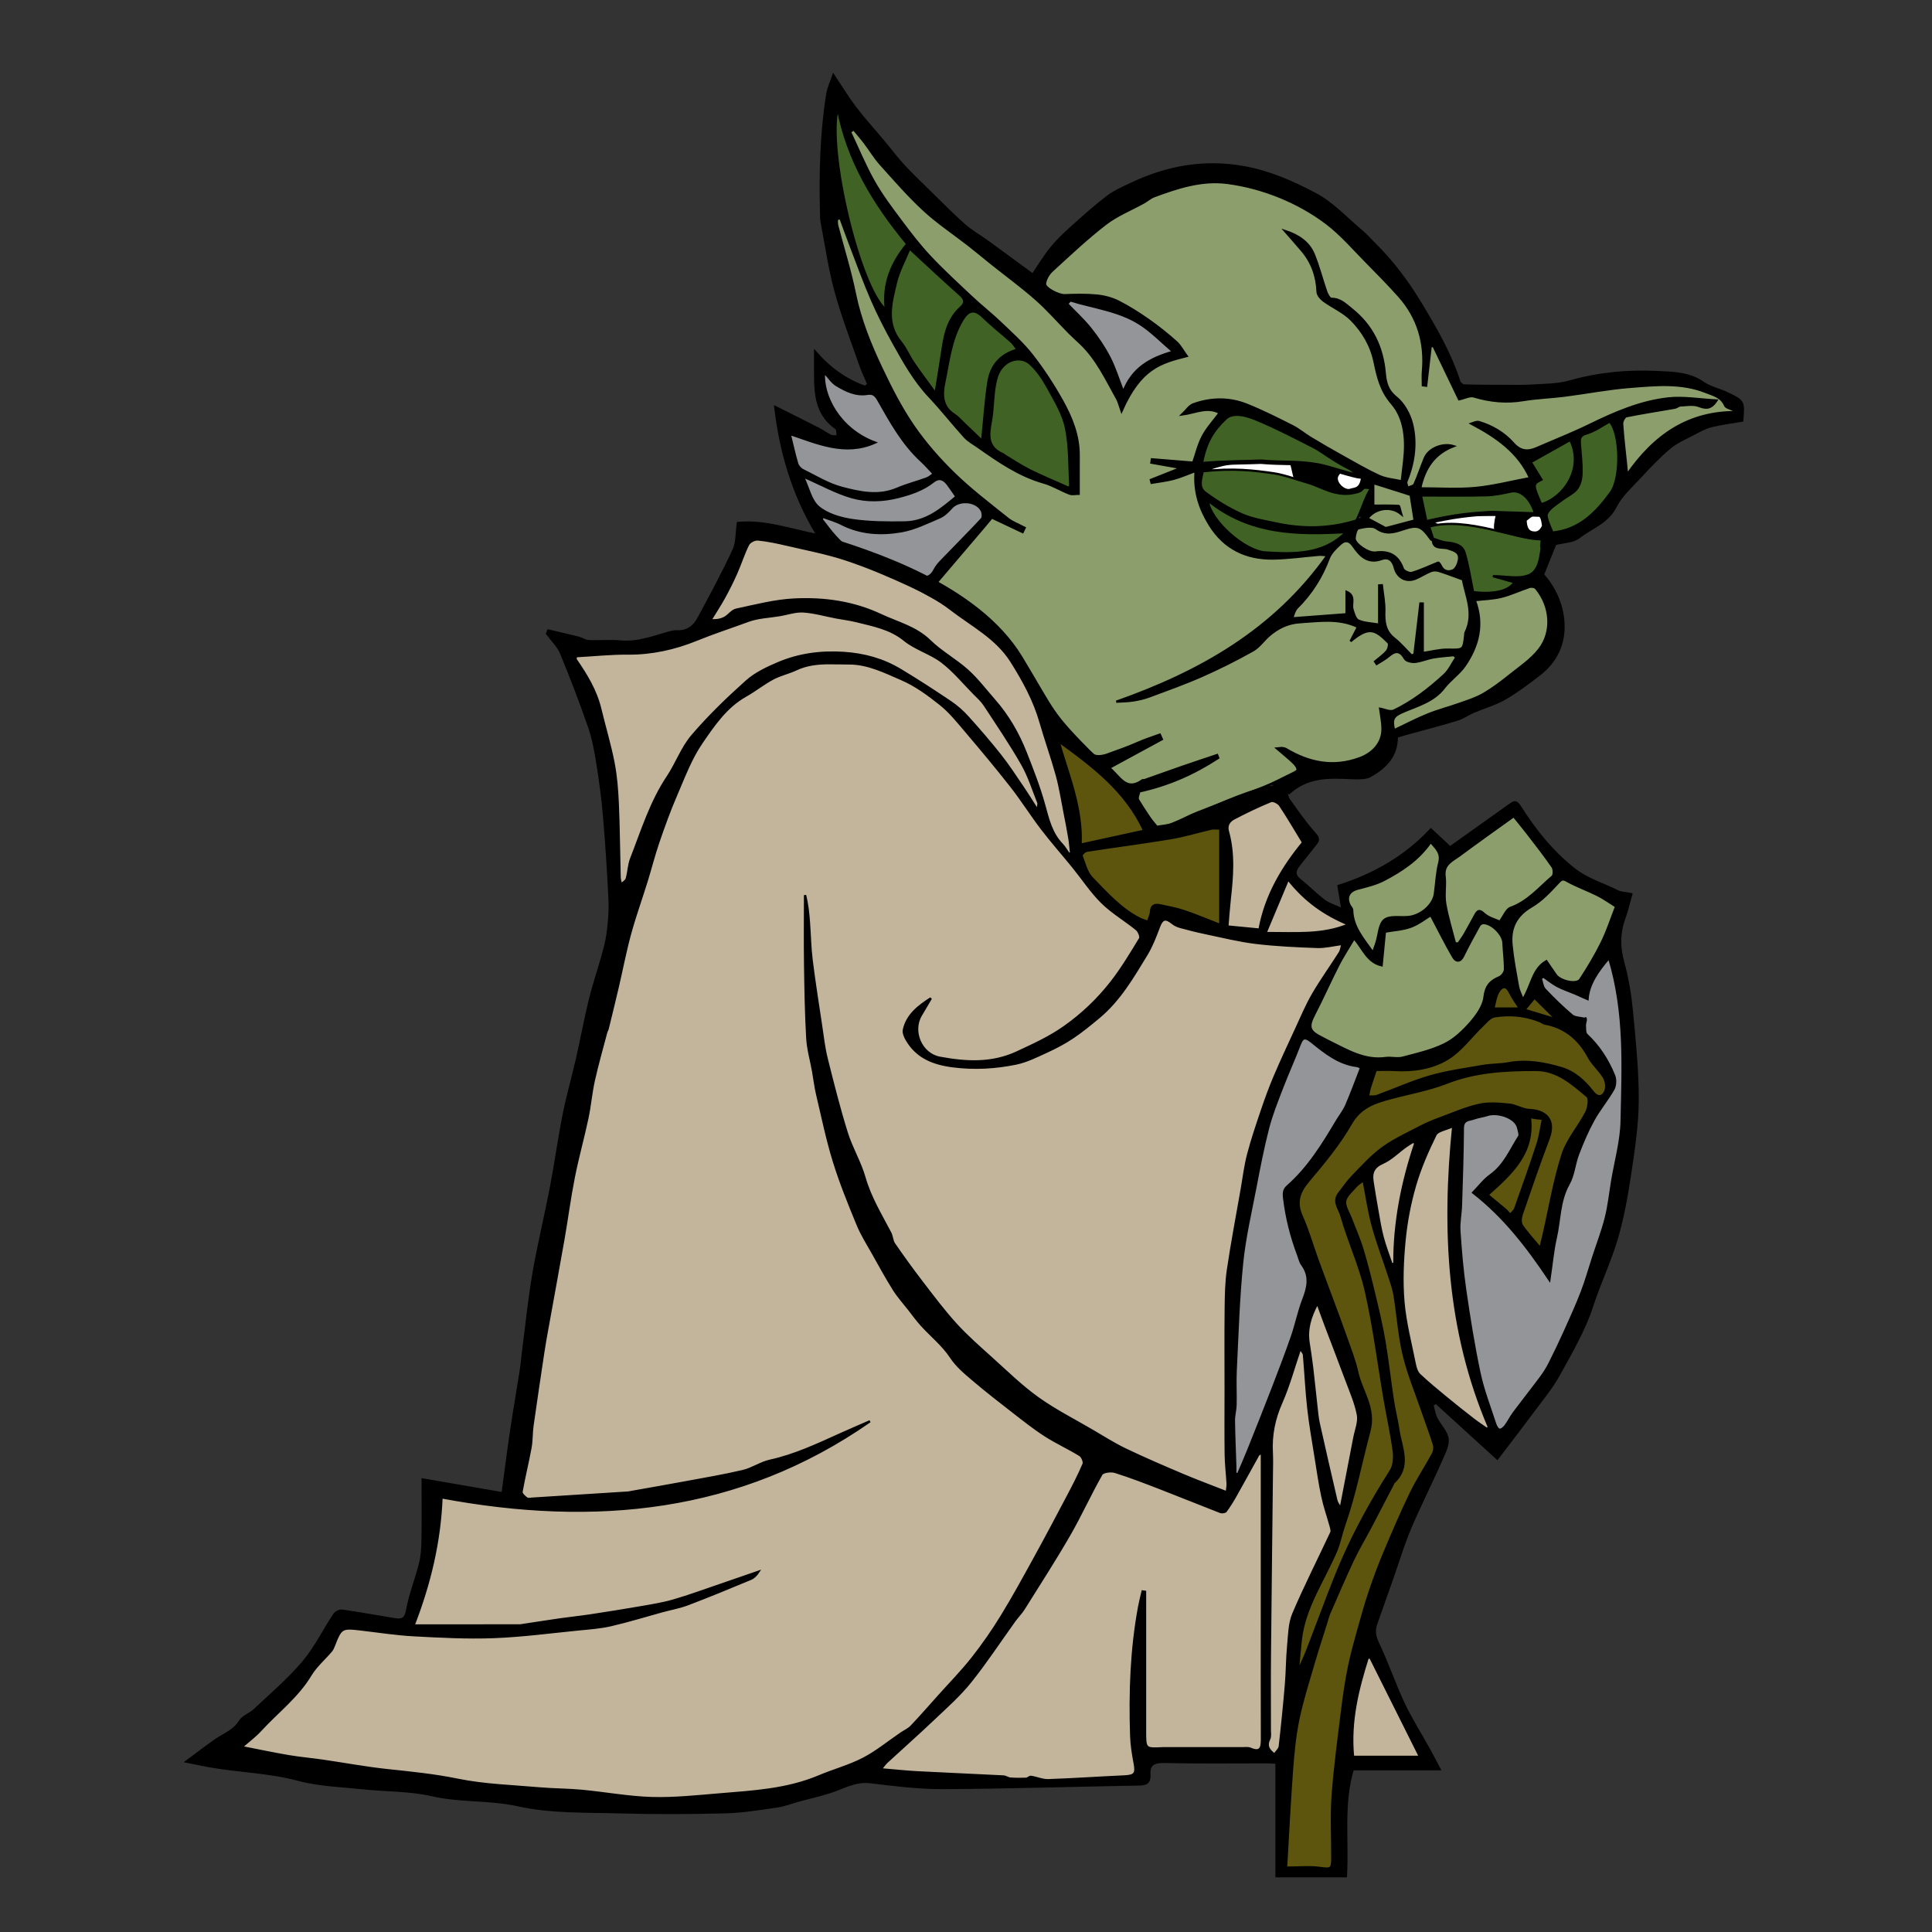 <?xml version="1.0" encoding="UTF-8" standalone="no"?>
<!-- Generator: Adobe Illustrator 16.0.0, SVG Export Plug-In . SVG Version: 6.00 Build 0)  -->

<svg
   xmlns:dc="http://purl.org/dc/elements/1.1/"
   xmlns:cc="http://creativecommons.org/ns#"
   xmlns:rdf="http://www.w3.org/1999/02/22-rdf-syntax-ns#"
   xmlns:svg="http://www.w3.org/2000/svg"
   xmlns="http://www.w3.org/2000/svg"
   xmlns:sodipodi="http://sodipodi.sourceforge.net/DTD/sodipodi-0.dtd"
   xmlns:inkscape="http://www.inkscape.org/namespaces/inkscape"
   version="1.1"
   id="Layer_1"
   x="0px"
   y="0px"
   width="664px"
   height="664px"
   viewBox="0 0 864 864"
   enable-background="new 0 0 864 864"
   xml:space="preserve"
   preserveAspectRatio="xMidYMid meet"
   sodipodi:docname="yoda.svg"
   inkscape:version="0.92.2 5c3e80d, 2017-08-06"><rect x="0" y="0" width="864" height="864" fill="#333333" stroke="none"/><defs
     id="defs3871" /><sodipodi:namedview
     pagecolor="#ffffff"
     bordercolor="#666666"
     borderopacity="1"
     objecttolerance="10"
     gridtolerance="10"
     guidetolerance="10"
     inkscape:pageopacity="0"
     inkscape:pageshadow="2"
     inkscape:window-width="1575"
     inkscape:window-height="1074"
     id="namedview3869"
     showgrid="false"
     inkscape:zoom="4.0000001"
     inkscape:cx="572.64077"
     inkscape:cy="682.98553"
     inkscape:window-x="0"
     inkscape:window-y="0"
     inkscape:window-maximized="0"
     inkscape:current-layer="g6604" /><g
     id="g3814"><path
       d="M719.594,428.378c-4.993,5.774-9.157,11.67-9.635,18.393   c-1.803-0.801-3.706-1.678-5.635-2.496c-2.626-1.113-5.369-1.995-7.88-3.322c-2.213-1.169-4.178-2.812-6.252-4.246   c-0.382,0.28-0.765,0.56-1.148,0.839c0.581,1.67,0.718,3.759,1.825,4.935c3.843,4.078,7.89,7.996,12.157,11.624   c1.253,1.065,3.496,0.964,6.084,1.591c-0.116-0.723,0.076-0.155,0.04,0.397c-0.056,0.874-0.432,1.749-0.374,2.604   c0.092,1.369-0.063,3.249,0.739,3.996c5.555,5.169,9.52,11.396,12.332,18.313c0.706,1.738,0.593,4.469-0.317,6.079   c-2.694,4.763-6.296,9.018-8.937,13.805c-2.689,4.874-4.885,10.059-6.876,15.27c-1.661,4.344-1.964,9.344-4.199,13.303   c-4.283,7.583-3.909,16.042-5.749,24.056c-1.307,5.689-1.797,11.565-2.863,18.801c-9.823-14.639-20.028-28.011-34.098-38.984   c2.476-2.533,4.79-5.678,7.812-7.833c6.187-4.414,8.863-11.236,12.715-17.245c0.542-0.846-0.143-2.554-0.412-3.83   c-1.021-4.833-9.38-7.28-13.742-5.817c-1.921,0.644-4.002,0.826-5.895,1.531c-2.128,0.793-5.052,0.392-5.079,4.285   c-0.081,11.534-0.48,23.066-0.848,34.598c-0.122,3.838-0.966,7.696-0.71,11.494c0.594,8.834,1.331,17.685,2.606,26.442   c1.807,12.426,3.777,24.852,6.396,37.126c1.65,7.738,4.575,15.208,7.025,22.768c0.322,0.991,1.096,2.354,1.882,2.526   c0.736,0.162,2.011-0.851,2.621-1.666c1.388-1.851,2.386-3.992,3.77-5.845c3.979-5.328,8.122-10.535,12.094-15.868   c1.464-1.964,2.795-4.065,3.899-6.25c2.408-4.767,4.715-9.588,6.909-14.456c2.616-5.806,5.259-11.612,7.54-17.554   c1.968-5.128,3.438-10.445,5.142-15.675c1.887-5.799,4.105-11.513,5.59-17.411c1.354-5.388,1.927-10.974,2.839-16.472   c1.485-8.965,4.056-17.907,4.241-26.898C725.7,477.148,727.034,452.861,719.594,428.378z"
       id="path3806"
       clip-rule="evenodd"
       fill-rule="evenodd"
       fill="#939598" /><path
       d="M586.73,466.042c-3.014-2.432-4.15-2.454-5.538,1.181   c-2.479,6.495-5.376,12.831-7.866,19.322c-2.275,5.931-4.665,11.871-6.249,18.003c-2.267,8.775-3.977,17.704-5.688,26.613   c-2.157,11.235-4.786,22.444-5.925,33.795c-1.586,15.803-2.051,31.722-2.84,47.598c-0.261,5.236,0.038,10.5-0.078,15.747   c-0.053,2.341-0.756,4.677-0.726,7.01c0.085,6.688,0.4,13.372,0.61,20.058c0.039,1.229,0.006,2.462,0.006,3.693   c0.408,0.067,0.816,0.134,1.225,0.202c1.451-3.404,2.966-6.783,4.342-10.219c3.766-9.407,7.532-18.816,11.185-28.268   c2.97-7.684,5.912-15.383,8.608-23.165c1.863-5.373,2.951-11.028,4.996-16.32c2.103-5.44,3.352-10.504-0.455-15.697   c-0.919-1.252-1.256-2.938-1.821-4.44c-3.083-8.205-5.22-16.605-6.251-25.356c-0.281-2.382-0.111-3.866,1.533-5.31   c9.352-8.209,15.762-18.635,22.027-29.174c1.377-2.315,3.122-4.459,4.185-6.905c2.328-5.37,4.327-10.882,6.644-16.801   c-0.102-0.053-0.905-0.778-1.783-0.884C598.777,475.749,592.69,470.85,586.73,466.042z"
       id="path3808"
       clip-rule="evenodd"
       fill-rule="evenodd"
       fill="#939598" /></g><g
     id="g3830"><path
       d="M640.896,240.979c-0.01-0.031-0.021-0.063-0.031-0.094   c-0.03-0.009-0.062-0.021-0.093-0.03L640.896,240.979z"
       id="path3824"
       clip-rule="evenodd"
       fill-rule="evenodd"
       fill="#406325" /></g><g
     id="g3838"><path
       d="M701.021,394.046c-1.761-0.978-2.366-1.094-3.599,0.09   l-2.873-5.947c-0.071-0.197-0.153-0.377-0.251-0.52c-3.451-5.014-7.216-9.814-10.927-14.646c-2.105-2.74-4.321-5.397-6.428-8.019   c-8.288,5.971-16.317,11.637-24.203,17.496c-2.513,1.867-5.685,3.251-6.547,6.474l-3.37,1.074c0.209-1.418,0.464-2.825,0.822-4.205   c1.159-4.459-1.49-6.538-3.833-9.321c-5.438,7.935-12.921,12.816-20.83,16.97c-3.637,1.911-7.815,2.884-11.838,3.939   c-3.82,1.001-5.36,3.715-3.655,7.275c0.374,0.781,1.198,1.506,1.216,2.27c0.082,3.747,1.289,6.918,3.021,9.926l-2.027,2.85   c-0.046-0.055-0.09-0.112-0.137-0.167c-2.511,4.247-5.017,8.038-7.071,12.06c-3.688,7.22-6.949,14.661-10.686,21.855   c-2.968,5.717-2.519,7.649,3.374,10.551c1.165,0.574,2.292,1.225,3.459,1.793c7.909,3.854,15.533,8.58,24.984,7.311   c2.503-0.336,5.227,0.473,7.611-0.152c6.348-1.664,12.895-3.15,18.729-6.002c4.446-2.173,8.385-5.927,11.694-9.722   c2.819-3.231,5.76-7.374,6.218-11.39c0.567-4.975,2.63-7.199,6.742-8.901c0.945-0.393,1.979-1.708,2.301-2.829h4.701l0.002-0.019   c0.41,2.362,0.836,4.722,1.254,7.08c0.305,1.713,1.192,3.322,2.134,5.838c3.996-6.221,4.244-13.627,10.526-17.214   c1.492,2.179,2.831,4.139,4.176,6.095c1.989,2.894,9.358,4.562,10.955,2.132c3.522-5.362,6.842-10.906,9.671-16.658   c2.526-5.137,4.282-10.652,6.393-16.037c-2.85-1.767-5.485-3.673-8.355-5.114C709.987,398.058,705.301,396.424,701.021,394.046z"
       id="path3834"
       clip-rule="evenodd"
       fill-rule="evenodd"
       fill="#8B9E6C" /><path
       d="M640.771,240.855c-0.002,0.04,0.002,0.072,0,0.111   c0.04,0.004,0.086,0.005,0.123,0.012C640.896,240.979,640.771,240.855,640.771,240.855z"
       id="path3836"
       clip-rule="evenodd"
       fill-rule="evenodd"
       fill="#8B9E6C" /></g><g
     id="g3846"><path
       fill-rule="evenodd"
       clip-rule="evenodd"
       fill="#5D540E"
       d="M541.752,370.564c-6.115,1.404-12.146,3.268-18.321,4.294   c-12.459,2.073-24.999,3.667-37.481,5.606c-0.898,0.14-2.438,1.787-2.281,2.197c1.322,3.448,2.229,7.494,4.665,9.992   c6.53,6.7,12.822,13.839,21.384,18.197c1.102,0.56,2.333,0.864,3.684,1.352c0.562-1.835,1.273-3.207,1.352-4.613   c0.157-2.843,1.863-3.199,3.999-2.752c3.665,0.765,7.379,1.456,10.913,2.65c5.31,1.794,10.481,3.995,16.06,6.158   c0-13.93,0-28.277,0-43.113C543.824,370.532,542.739,370.337,541.752,370.564z"
       id="path3840" /><path
       fill-rule="evenodd"
       clip-rule="evenodd"
       fill="#5D540E"
       d="M717.273,481.803c-1.911-3.205-4.991-5.74-6.751-9.004   c-3.681-6.824-8.688-11.655-15.646-14.009l-3.109-4.183c1.543,0.466,2.975,0.897,4.252,1.283c-2.705-2.686-6.234-6.188-9.781-9.71   c-0.536,0.646-1.223,1.474-2.013,2.425l-4.928,1.808c-1.488-2.31-2.991-4.371-4.077-6.622c-1.735-3.599-3.826-2.562-5.158-0.212   c-0.768,1.354-1.176,2.912-1.527,4.461c-0.231,1.021-0.44,2.037-0.708,2.989c0.149,0,0.29,0,0.438,0l-0.325,3.601   c-1.875,0.553-3.571,2.659-5.161,4.188c-5.11,4.912-9.44,11.031-15.328,14.633c-6.957,4.255-15.37,5.557-23.789,5.047   c-2.823-0.171-5.664-0.027-8.411-0.027c-0.962,2.864-1.879,5.43-2.675,8.033c-0.385,1.259-0.54,2.588-0.8,3.885   c0.691-0.039,1.411,0.002,2.113-0.006l0.999,2.951c-4.215,1.712-7.922,4.255-10.72,9.125c-5.254,9.141-12.103,17.462-18.953,25.552   c-4.34,5.126-5.893,9.7-3.011,16.072c2.787,6.163,4.602,12.762,6.913,19.144c2.154,5.95,4.409,11.863,6.604,17.799   c2.129,5.758,4.308,11.499,6.332,17.295c1.767,5.057,3.772,10.086,4.916,15.294c1.926,8.759,8.227,16.054,5.397,26.545   c-3.763,13.952-6.413,28.215-11.23,41.913c-1.356,3.856-2.07,7.964-3.672,11.702c-5.609,13.083-14.109,25.011-15.752,39.662   c-0.519,4.63-0.865,9.278-1.292,13.917c1.047-2.044,1.982-4.094,2.861-6.146l-0.001,0.009l2.405,8.596   c-1.877,6.323-3.74,12.655-5.07,19.093c-1.545,7.48-2.267,15.17-2.837,22.806c-1.061,14.203-1.745,28.435-2.636,43.493   c6.041,0,10.583-0.474,14.98,0.123c5.142,0.696,5.677,0.643,5.69-4.62c0.022-9.299-0.513-18.638,0.175-27.888   c0.972-13.07,2.761-26.084,4.364-39.103c0.755-6.124,1.681-12.245,2.913-18.288c1.156-5.672,2.735-11.263,4.282-16.846   c1.588-5.729,3.197-11.463,5.102-17.091c1.995-5.897,4.174-11.746,6.595-17.481c3.755-8.898,7.553-17.793,11.771-26.477   c2.895-5.955,6.61-11.506,9.773-17.338c0.624-1.15,0.87-2.902,0.491-4.131c-1.578-5.101-3.493-10.096-5.226-15.15   c-2.854-8.329-6.288-16.526-8.318-25.054c-2.068-8.694-2.649-17.735-4.074-26.594c-0.454-2.824-1.437-5.578-2.326-8.314   c-2.475-7.608-5.348-15.104-7.451-22.81c-1.789-6.559-2.729-13.349-4.104-20.338c-1.415,1.118-2.674,1.836-3.56,2.873   c-1.248,1.463-2.892,2.942-3.866,4.519l-2.465-2.947c1.596-2.138,3.162-4.308,5.009-6.201c4.31-4.42,8.485-9.129,13.445-12.71   c5.304-3.831,11.404-6.579,17.242-9.636c2.688-1.407,5.536-2.539,8.387-3.593c5.795-2.144,11.52-4.697,17.508-6.027   c4.294-0.954,8.998-0.517,13.462-0.09c3.018,0.288,5.911,2.271,8.901,2.383c0.907,0.034,1.784,0.133,2.622,0.29l1.078,3.441   c-0.183-0.021-0.354-0.043-0.523-0.066c-0.779-0.11-1.554-0.256-2.846-0.473c1.993,15.805-7.815,24.898-18.951,34.796   c2.583,2.125,5.284,4.304,7.929,6.549c0.812,0.689,1.468,1.561,2.194,2.348c0.554-0.665,1.276-1.271,1.787-1.952l3.083,2.982   c-0.234,1.335-0.19,2.842,0.4,3.721c2.275,3.388,5.121,6.392,8.248,10.155c0.577-2.395,1.027-4.191,1.44-5.996   c2.592-11.356,4.548-22.915,7.921-34.021l4.929-10.598c2.105-3.346,4.438-6.626,6.231-10.112c1.048-2.035,1.616-6.221,0.505-7.149   c-0.095-0.079-0.189-0.159-0.285-0.239l1.771-2.898c0.296,0.363,0.597,0.721,0.884,1.094c2.105,2.732,4.485,2.693,5.734-0.536   C718.642,486.042,718.227,483.398,717.273,481.803z"
       id="path3842" /><path
       fill-rule="evenodd"
       clip-rule="evenodd"
       fill="#5D540E"
       d="M511.687,371.523c-8.131-17.783-23.037-28.974-38.326-40.062   c4.348,15.193,10.652,29.837,9.896,46.261C493.034,375.591,502.017,373.632,511.687,371.523z"
       id="path3844" /></g><g
     id="g3854"><path
       d="M649.89,503.594c-3.335,1.547-7.009,2.037-7.918,3.886   l-9.415,4.917c0.129-0.393,0.253-0.785,0.385-1.178c-0.326-0.211-0.652-0.422-0.979-0.633c-1.133,0.725-2.303,1.395-3.39,2.183   c-0.748,0.542-1.479,1.118-2.206,1.704c-2.567,2.068-5.071,4.268-7.983,5.552c-4.105,1.812-5.182,4.384-4.586,8.286   c0.666,4.347,1.385,8.687,2.162,13.015c0.722,4.017,1.343,8.07,2.391,12.006c1.099,4.121,2.655,8.12,4.012,12.173   c0.399-0.153,0.801-0.306,1.2-0.457c-0.008-2.167,0.039-4.325,0.13-6.477l4.036,0.713c-0.581,7.632-0.751,15.344-0.103,22.92   c0.804,9.388,3.246,18.642,5.105,27.927c0.329,1.646,0.922,3.575,2.069,4.659c3.831,3.625,7.926,6.977,12.002,10.334   c4.024,3.315,8.122,6.545,12.241,9.743c1.907,1.479,3.942,2.795,5.92,4.185c0.295-0.269,0.592-0.537,0.887-0.807   C647.539,595.34,645.147,550.488,649.89,503.594z"
       id="path3848"
       clip-rule="evenodd"
       fill-rule="evenodd"
       fill="#C2B59B" /><path
       d="M607.253,632.652c-1.049-5.477-3.407-10.715-5.36-16.001   c-2.86-7.739-5.858-15.429-8.776-23.146c-1.212-3.204-2.365-6.429-3.942-10.727c-1.674,3.132-2.895,6.053-3.581,8.942   c-0.687,2.891-0.839,5.752-0.379,8.761c0.195,1.275,0.387,2.551,0.578,3.827l-2.46,4.069c-0.066-0.835-0.126-1.671-0.199-2.506   c-0.072-0.826-0.916-1.585-1.693-2.849c-2.957,8.677-5.097,16.7-8.418,24.201c-2.662,6.013-4.114,12.051-4.297,18.396l-4.408,8.325   c0-1.452,0-2.9,0-4.357c-0.976,0.646-1.467,0.796-1.646,1.118c-3.397,6.079-6.723,12.198-10.143,18.263   c-0.083,0.147-0.171,0.293-0.255,0.439l-4.388,4.825l-2.539-8.152c1.091,0.423,2.175,0.842,3.286,1.278   c0.164-1.686,0.42-2.824,0.358-3.945c-0.235-4.295-0.774-8.581-0.833-12.876c-0.13-9.625-0.04-19.255-0.04-28.883   c0-12.171-0.099-24.343,0.043-36.512c0.066-5.794,0.15-11.647,0.998-17.36c1.785-12.035,4.071-23.997,6.166-35.985   c0.909-5.206,1.528-10.492,2.867-15.587c1.762-6.703,4.001-13.29,6.229-19.86c1.717-5.068,3.561-10.108,5.658-15.028   c3.024-7.094,6.289-14.088,9.531-21.087c2.437-5.26,4.678-10.648,7.584-15.644c3.685-6.336,8.006-12.302,11.928-18.506   c0.716-1.132,0.834-2.642,1.222-3.955c-2.578,0.332-4.879,0.8-7.063,1.092l-1.344-6.719c3.789-0.571,7.514-1.517,11.203-3.073   c-10.409-4.296-19.317-10.303-27.108-20.233c-0.126,0.301-0.247,0.589-0.372,0.887l-3.327-2.511   c3.091-5.335,6.664-10.251,10.413-14.806c-3.771-6.175-6.868-11.529-10.309-16.653c-0.74-1.103-3.094-2.278-4.069-1.877   c-5.646,2.323-11.176,4.966-16.582,7.812c-2.011,1.059-3.443,2.965-2.675,5.699c2.833,10.081,1.971,20.269,0.839,30.469   c-0.448,4.034-0.716,8.087-1.062,12.103c1.17,0.113,2.298,0.222,3.403,0.328l-2.979,4.846c-3.368-0.713-6.729-1.478-10.097-2.178   c-3.826-0.796-7.623-1.754-11.395-2.784c-1.248-0.34-2.534-0.936-3.527-1.751c-3.094-2.538-4.607-1.995-6.02,1.759   c-0.361,0.96-0.726,1.925-1.1,2.888l-9.309-2.173c-4.947-3.966-10.516-7.254-14.996-11.664c-4.855-4.778-8.651-10.625-12.979-15.95   c-3.552-4.373-7.246-8.634-10.787-13.012l-2.166-14.71c1.766,6.425,3.212,12.759,8.013,17.752c1.192,1.24,2.036,2.814,3.041,4.235   c0.333-0.125,0.666-0.249,1-0.373c-0.26-2.283-0.425-4.581-0.801-6.844c-0.622-3.746-1.35-7.476-2.087-11.202   c-1.108-5.595-1.965-11.262-3.47-16.75c-2.182-7.954-4.998-15.731-7.267-23.663c-2.825-9.879-7.65-18.732-13.099-27.345   c-6.657-10.524-17.627-16.051-27.034-23.31c-5.583-4.307-12.021-7.69-18.454-10.667c-9.233-4.273-18.649-8.288-28.292-11.494   c-8.657-2.878-17.71-4.587-26.622-6.67c-4.271-0.998-8.593-1.915-12.944-2.345c-1.401-0.139-3.712,1.02-4.323,2.232   c-2.066,4.099-3.442,8.54-5.302,12.752c-1.641,3.714-3.458,7.362-5.416,10.918c-1.905,3.462-4.087,6.772-6.147,10.148   c2.601,0.271,4.616-0.115,6.347-1.036c1.844-0.981,3.262-3.207,5.139-3.606c8.595-1.83,17.24-4.11,25.951-4.541   c1.511-0.075,3.019-0.113,4.524-0.123l16.798,8.565c-0.839-0.137-1.677-0.277-2.51-0.436c-4.909-0.931-9.781-2.361-14.728-2.691   c-3.435-0.229-6.969,1.039-10.459,1.633c-4.755,0.811-9.764,0.933-14.211,2.577c-7.731,2.859-15.601,5.391-23.264,8.523   c-9.363,3.828-19.779,6.193-30.398,6.104c-7.722-0.065-15.451,0.761-23.416,1.204c0,0.723-0.179,1.286,0.026,1.584   c4.688,6.797,8.956,13.779,10.916,21.951c1.932,8.053,4.35,16.005,5.925,24.124c1.177,6.062,1.642,12.306,1.91,18.491   c0.472,10.878,0.533,21.774,0.818,32.661c0.029,1.104,0.414,2.199,0.634,3.298c0.878-0.862,2.238-1.581,2.542-2.613   c0.868-2.935,0.882-6.163,1.987-8.98c4.875-12.431,8.767-25.284,16.32-36.569c3.967-5.925,6.414-13.018,10.981-18.357   c7.448-8.708,15.771-16.748,24.327-24.395c3.98-3.557,9.174-6.004,14.171-8.119c9.26-3.92,18.911-5.222,29.144-4.571   c9.079,0.577,17.304,2.849,24.955,7.329l3.736,4.234l-1.147,0.906c-0.53-0.252-1.058-0.508-1.596-0.738   c-7.447-3.188-14.944-7.038-23.432-7.022c-7.986,0.015-16.062-0.934-23.693,2.661c-3.374,1.589-7.142,2.389-10.412,4.141   c-4.218,2.259-8,5.322-12.177,7.669c-8.795,4.942-14.3,13.147-19.698,21.002c-4.853,7.062-7.924,15.405-11.363,23.363   c-2.974,6.88-5.519,13.959-7.955,21.053c-1.977,5.755-3.453,11.68-5.258,17.497c-2.445,7.881-5.25,15.66-7.422,23.614   c-2.149,7.873-3.674,15.917-5.529,23.872c-1.442,6.182-2.965,12.344-4.473,18.509c-0.137,0.56-0.498,1.063-0.645,1.622   c-1.881,7.164-3.938,14.291-5.545,21.516c-1.239,5.569-1.692,11.311-2.88,16.893c-1.881,8.839-4.329,17.56-6.083,26.42   c-1.821,9.195-3.022,18.512-4.638,27.751c-2.3,13.148-4.738,26.272-7.102,39.409c-0.65,3.61-1.306,7.221-1.853,10.847   c-1.664,11.04-3.322,22.081-4.877,33.136c-0.454,3.226-0.288,6.551-0.875,9.744c-1.214,6.603-2.849,13.129-4.013,19.738   c-0.15,0.854,1.319,2.222,2.324,2.961c0.587,0.433,1.747,0.15,2.642,0.094c11.267-0.707,22.533-1.426,33.798-2.146l-12.604,7.55   c-20.248,0.089-40.917-2.049-61.939-5.973c-0.782,19.771-5.236,38.557-12.502,57.272c5.01,0,9.948,0,14.846,0l-2.087,5.01   c-4.248-0.179-8.495-0.403-12.734-0.632c-7.945-0.428-15.847-1.683-23.765-2.599c-8.41-0.974-8.731-0.783-11.891,7.273   c-0.32,0.816-0.679,1.677-1.237,2.333c-3.081,3.617-6.822,6.819-9.236,10.827c-5.865,9.739-14.868,16.491-22.358,24.666   c-2.481,2.709-5.498,4.928-8.46,7.537c7.297,1.42,14.127,2.876,21.004,4.047c5.077,0.866,10.227,1.299,15.328,2.038   c9.599,1.389,19.151,3.186,28.786,4.211c10.565,1.124,21.051,2.159,31.54,4.303c11.917,2.437,24.272,2.781,36.454,3.852   c6.367,0.559,12.79,0.512,19.152,1.111c10.428,0.982,20.809,2.938,31.245,3.235c10.055,0.286,20.171-0.815,30.232-1.647   c15.083-1.249,30.259-2.062,44.512-8.08c6.543-2.764,13.524-4.613,19.793-7.866c0.316-0.164,0.624-0.345,0.936-0.517l9.565,1.979   c-0.966,0.893-1.704,2.031-2.701,3.243c5.953,0.502,11.123,1.074,16.309,1.351c12.845,0.682,25.697,1.208,38.543,1.868   c1.051,0.054,2.058,0.871,3.112,0.949c2.351,0.173,4.723,0.179,7.079,0.084c0.732-0.03,1.497-0.966,2.152-0.867   c2.604,0.398,5.189,1.587,7.749,1.501c11.296-0.383,22.577-1.172,33.87-1.676c4.855-0.217,5.629-1.218,4.729-5.983   c-0.312-1.653-0.594-3.32-0.84-4.992l5.541-6.048c0.172,4.774,1.245,4.739,7.982,4.398c0.598-0.03,1.199-0.006,1.799-0.006   c11.246,0,22.49-0.005,33.736,0.008c1.192,0.001,2.525-0.22,3.553,0.223c3.761,1.62,4.871,0.286,5.105-2.521l2.688,1.116   c0.188,1.549,1.296,2.772,2.971,3.969c0.893-1.296,2.221-2.36,2.359-3.562c1.064-9.231,1.991-18.481,2.77-27.743   c0.486-5.77,0.456-11.585,1.001-17.348c0.455-4.809,0.483-9.965,2.32-14.278c5.225-12.275,11.3-24.187,16.945-36.286   c0.348-0.746,0-1.914-0.251-2.824c-0.291-1.062-0.603-2.117-0.918-3.173l3.377-8.705c0.024,0.103,0.048,0.204,0.071,0.307   c0.246,1.051,1.021,1.979,1.919,3.651c2.181-11.277,4.169-21.474,6.116-31.678C606.319,639.519,607.869,635.869,607.253,632.652z    M567.619,777.614c-0.078,0.162-0.146,0.319-0.209,0.475l0.517-3.074C567.971,775.948,567.977,776.875,567.619,777.614z"
       id="path3850"
       clip-rule="evenodd"
       fill-rule="evenodd"
       fill="#C2B59B" /><path
       d="M611.688,741.217c-4.467,14.202-8.137,28.541-6.591,44.444   c9.795,0,19.41,0,29.927,0c-7.418-14.837-14.784-29.576-22.152-44.316C612.477,741.302,612.083,741.259,611.688,741.217z"
       id="path3852"
       clip-rule="evenodd"
       fill-rule="evenodd"
       fill="#C2B59B" /></g><g
     inkscape:groupmode="layer"
     id="layer5"
     inkscape:label="Head"
     style="display:inline"><g
       inkscape:groupmode="layer"
       id="layer8"
       inkscape:label="black fill"
       sodipodi:insensitive="true"><path
         style="fill:#000000;fill-opacity:1;stroke:#000000;stroke-width:1px;stroke-linecap:butt;stroke-linejoin:miter;stroke-opacity:1"
         d="m 488.964,340.211 c 0,0 15.91,19.092 21.213,22.274 5.303,3.182 42.073,-24.749 42.073,-24.749 l -23.511,-17.854 -37.3,12.198 z"
         id="path6010"
         inkscape:connector-curvature="0" /></g><g
       inkscape:groupmode="layer"
       id="layer6"
       inkscape:label="outline"
       style="display:inline"
       sodipodi:insensitive="true"><path
         style="clip-rule:evenodd;opacity:1;fill:#000000;fill-opacity:1;fill-rule:nonzero;stroke:#000000;stroke-opacity:1"
         d="m 576.168,354.981 c 8.284,-7.807 18.006,-7.49 27.773,-7.021 1.795,0.086 3.606,0.111 5.396,-0.025 1.139,-0.086 2.38,-0.291 3.357,-0.836 6.857,-3.835 12.01,-8.909 11.975,-17.666 1.703,-0.503 2.961,-0.896 4.23,-1.248 7.597,-2.1 15.233,-4.068 22.775,-6.35 2.542,-0.769 4.796,-2.44 7.268,-3.498 4.677,-2.002 9.688,-3.387 14.062,-5.896 5.373,-3.082 10.357,-6.893 15.291,-10.676 7.42,-5.691 11.288,-13.407 10.895,-22.74 -0.367,-8.749 -4.088,-16.354 -9.172,-22.045 2.077,-5.168 3.884,-9.663 5.504,-13.695 3.7,-0.966 7.975,-0.936 10.598,-3.004 5.55,-4.378 12.79,-6.522 16.404,-13.742 2.462,-4.92 6.936,-8.898 10.785,-13.043 4.266,-4.594 8.589,-9.199 13.375,-13.219 3.105,-2.608 7.037,-4.268 10.688,-6.184 2.579,-1.353 5.203,-2.828 7.99,-3.525 4.517,-1.129 9.184,-1.664 13.766,-2.447 0.718,-8.628 0.753,-8.702 -6.68,-12.281 -3.508,-1.689 -7.585,-2.457 -10.699,-4.646 -6.295,-4.424 -13.547,-4.466 -20.479,-4.809 -13.193,-0.652 -26.29,0.549 -39.17,4.207 -5.45,1.548 -11.392,1.493 -17.129,1.859 -4.482,0.285 -8.995,0.118 -13.494,0.111 -5.582,-0.008 -11.163,0.011 -16.74,-0.172 -0.751,-0.025 -1.888,-1.022 -2.137,-1.797 -4.077,-12.71 -10.787,-24.174 -17.613,-35.445 -5.722,-9.448 -12.448,-18.364 -20.393,-26.205 -1.913,-1.888 -3.691,-3.933 -5.744,-5.654 -6.792,-5.694 -13.016,-12.537 -20.701,-16.578 -9.829,-5.169 -20.052,-9.774 -31.438,-11.869 -18.15,-3.339 -34.867,-0.282 -51.121,7.48 -3.534,1.687 -7.233,3.281 -10.307,5.633 -5.603,4.284 -10.88,9.011 -16.129,13.734 -3.211,2.887 -6.372,5.903 -9.092,9.24 -2.914,3.576 -5.286,7.597 -8.215,11.893 -7.078,-5.194 -13.613,-10.026 -20.191,-14.801 -3.473,-2.521 -7.282,-4.644 -10.473,-7.473 -5.433,-4.814 -10.519,-10.022 -15.711,-15.105 -3.878,-3.796 -7.824,-7.537 -11.498,-11.525 -3.132,-3.398 -5.897,-7.134 -8.865,-10.686 -4.195,-5.019 -8.619,-9.859 -12.584,-15.051 -3.422,-4.483 -6.34,-9.352 -9.812,-14.545 -1.057,3.164 -2.307,5.695 -2.73,8.361 -2.837,17.848 -3.253,35.839 -2.764,53.867 0.028,1.043 -0.011,2.109 0.186,3.125 2.015,10.448 3.482,21.049 6.277,31.287 3.089,11.313 7.362,22.306 11.215,33.406 0.971,2.794 2.308,5.462 3.477,8.188 -0.507,0.38 -1.014,0.761 -1.521,1.141 -8.612,-3.078 -15.879,-8.283 -22.338,-15.727 10e-6,2.531 -0.013,4.328 0.002,6.123 0.084,10.376 -0.746,21.03 9.389,28.121 0.732,0.512 0.537,2.346 0.773,3.566 -1.036,-0.037 -2.21,0.227 -3.078,-0.174 -1.912,-0.884 -3.617,-2.205 -5.5,-3.166 -6.285,-3.209 -12.611,-6.339 -19.402,-9.74 2.346,19.768 7.743,39.054 18.891,57.289"
         id="path5514"
         inkscape:connector-curvature="0" /><path
         id="path5510"
         style="clip-rule:evenodd;opacity:1;fill:#8b9e6c;fill-opacity:1;fill-rule:evenodd;stroke:#000000;stroke-opacity:1"
         d="m 381.795,57.863 c 1.65,2.003 3.367,3.956 4.934,6.021 2.39,3.151 4.427,6.602 7.055,9.529 6.306,7.018 12.512,14.189 19.432,20.568 6.192,5.708 13.307,10.411 19.973,15.611 3.4,2.652 6.693,5.441 10.064,8.131 6.709,5.355 13.661,10.433 20.09,16.104 5.29,4.667 9.952,10.043 14.928,15.068 1.642,1.657 3.412,3.184 5.094,4.803 7.241,6.971 11.376,16.003 16.188,24.574 0.821,1.463 1.175,3.187 2.006,5.527 8.453,-19.155 17.398,-21.61 29.131,-24.578 -1.664,-2.277 -2.871,-4.659 -4.725,-6.312 -3.897,-3.473 -7.996,-6.761 -12.27,-9.754 -4.331,-3.032 -8.828,-5.915 -13.539,-8.291 -2.939,-1.482 -6.367,-2.369 -9.658,-2.693 -4.781,-0.469 -9.644,-0.343 -14.459,-0.164 -2.488,0.092 -8.942,-3.075 -8.693,-5.203 0.237,-2.024 1.59,-4.306 3.139,-5.725 7.819,-7.165 15.556,-14.48 23.941,-20.941 5.116,-3.941 11.358,-6.416 17.074,-9.588 1.563,-0.867 2.94,-2.158 4.584,-2.771 10.528,-3.93 21.35,-7.446 32.652,-6.002 7.997,1.022 16.052,3.215 23.527,6.248 7.42,3.01 14.673,7.037 21.035,11.883 6.625,5.046 12.154,11.551 18.059,17.52 4.82,4.872 9.627,9.77 14.193,14.875 8.582,9.593 11.928,20.944 10.791,33.711 -0.184,2.079 -0.025,4.19 -0.025,6.285 0.49,0.064 0.98,0.125 1.469,0.189 0.674,-5.879 1.348,-11.756 2.023,-17.633 0.41,-0.05 0.821,-0.102 1.232,-0.152 3.992,8.302 7.982,16.604 11.475,23.871 2.546,-0.553 4.823,-1.815 6.564,-1.293 7.309,2.193 14.551,2.906 22.131,1.646 6.105,-1.015 12.343,-1.2 18.492,-1.984 9.769,-1.246 19.479,-3.154 29.281,-3.916 11.336,-0.881 22.802,-2.117 33.891,2.291 3.439,1.367 6.896,2.051 8.643,6.059 0.517,1.185 3.301,1.379 5.305,2.92 -21.53,-0.243 -36.865,10.16 -49.199,27.982 -0.217,-2.344 -0.317,-3.546 -0.439,-4.746 -0.613,-6.001 -1.35,-11.994 -1.746,-18.01 -0.073,-1.125 1.033,-3.203 1.891,-3.377 7.167,-1.453 14.407,-2.542 21.613,-3.807 0.908,-0.159 1.735,-0.981 2.623,-1.023 2.659,-0.125 5.562,-0.673 7.938,0.168 3.034,1.074 5.404,1.788 8.135,-2.391 -7.629,-0.392 -14.732,-1.673 -21.607,-0.912 -12.437,1.377 -23.89,6.35 -35.113,11.836 -7.739,3.783 -15.788,6.932 -23.691,10.381 -4.022,1.756 -7.272,1.512 -10.52,-2.15 -4.036,-4.55 -9.281,-7.675 -15.197,-9.463 -0.414,-0.126 -0.902,-0.092 -1.34,-0.031 -0.405,0.057 -0.79,0.249 -2.148,0.707 11.408,6.038 21.188,12.93 26.221,24.35 -8.565,1.604 -16.467,3.673 -24.494,4.42 -8.011,0.745 -16.143,0.164 -24.625,0.164 1.962,-9.154 6.326,-15.523 14.896,-18.867 -4.905,-1.5 -11.056,1.094 -12.805,5.27 -1.632,3.897 -2.92,7.941 -4.654,11.789 -0.37,0.82 -2.007,1.07 -3.061,1.582 -0.201,-0.969 -0.847,-2.122 -0.535,-2.881 3.386,-8.242 4.593,-16.889 2.578,-25.426 -1.048,-4.44 -3.701,-9.368 -7.176,-12.137 -3.984,-3.176 -4.738,-6.87 -5.102,-10.959 -1.037,-11.599 -5.597,-21.136 -14.83,-28.488 -2.78,-2.213 -5.084,-4.676 -9.035,-4.646 -0.763,0.006 -1.851,-1.851 -2.26,-3.033 -1.935,-5.575 -3.367,-11.344 -5.59,-16.793 -2.284,-5.599 -7.111,-8.624 -12.936,-10.543 2.699,3.095 5.273,5.963 7.754,8.908 4.465,5.298 6.55,11.444 6.852,18.367 0.059,1.371 1.468,3.038 2.711,3.941 4.052,2.945 8.898,5.022 12.363,8.504 5.127,5.155 8.852,11.447 10.41,18.822 1.403,6.644 2.723,12.832 7.742,18.623 6.019,6.945 6.524,16.692 5.459,25.994 -0.302,2.631 -0.622,5.258 -1.045,8.826 -3.422,-0.772 -6.984,-1.004 -10.02,-2.387 -5.725,-2.609 -11.179,-5.828 -16.689,-8.895 -4.706,-2.621 -9.369,-5.324 -13.984,-8.102 -2.8,-1.686 -5.329,-3.872 -8.232,-5.332 -6.758,-3.398 -13.532,-6.841 -20.553,-9.617 -7.764,-3.07 -15.881,-2.923 -23.738,-0.098 -1.767,0.634 -3.018,2.704 -4.963,4.547 6.02,-0.816 11.24,-3.75 16.766,-0.73 -2.708,3.662 -5.643,6.817 -7.592,10.494 -1.93,3.64 -2.866,7.806 -4.252,11.779 -5.673,-0.459 -12.081,-0.979 -18.49,-1.498 -0.075,0.5 -0.149,1 -0.223,1.5 4.077,0.724 8.153,1.447 13.285,2.359 -4.982,1.976 -9.246,3.669 -13.51,5.361 0.108,0.431 0.219,0.86 0.326,1.291 3.286,-0.57 6.63,-0.921 9.84,-1.775 3.137,-0.835 6.137,-2.187 9.863,-3.555 -0.79,9.37 1.856,16.977 6.242,24.092 6.564,10.649 16.416,15.309 28.574,15.104 6.776,-0.115 13.534,-1.113 20.303,-1.666 1.004,-0.082 2.03,0.095 3.854,0.197 -23.81,33.617 -57.019,52.296 -94.461,65.494 2.505,-0.165 5.034,-0.159 7.504,-0.543 2.436,-0.378 4.894,-0.934 7.201,-1.793 7.934,-2.954 15.928,-5.796 23.664,-9.211 7.72,-3.408 15.289,-7.222 22.658,-11.334 2.798,-1.56 4.777,-4.538 7.266,-6.711 3.95,-3.448 8.533,-5.637 13.824,-5.951 8.649,-0.514 17.402,-2.014 25.963,2.1 -0.98,1.895 -1.857,3.595 -3.314,6.414 8.347,-7.029 11.12,-5.224 16.973,0.627 0.536,0.537 0.025,2.887 -0.727,3.783 -1.495,1.778 -3.498,3.129 -5.291,4.656 0.238,0.361 0.478,0.723 0.717,1.084 1.807,-1.166 3.777,-2.144 5.385,-3.539 3.05,-2.645 5.157,-2.503 7.293,1.197 0.598,1.037 3.04,1.577 4.531,1.41 2.736,-0.306 5.363,-1.486 8.094,-1.973 3.024,-0.539 6.11,-0.708 9.172,-1.039 0.384,0.331 0.769,0.66 1.154,0.99 -1.785,2.653 -3.144,5.767 -5.432,7.871 -6.799,6.249 -14.133,11.928 -22.492,15.932 -1.687,0.809 -4.414,-0.555 -6.16,-0.836 0.303,2.386 1.017,5.629 1.064,8.879 0.09,6.326 -4.157,11.05 -10.227,13.271 -11.775,4.306 -22.543,2.107 -32.922,-4.078 -0.481,-0.287 -1.094,-0.399 -1.662,-0.48 -0.429,-0.061 -0.886,0.058 -2.365,0.184 2.817,2.417 5.149,4.279 7.299,6.332 0.897,0.857 1.905,2.12 1.908,3.201 10e-4,0.652 -1.78,1.418 -2.852,1.943 -4.049,1.98 -8.049,4.106 -12.23,5.771 -9.854,3.922 -19.827,7.542 -29.697,11.426 -3.853,1.517 -7.49,3.589 -11.354,5.07 -2.076,0.796 -4.426,0.878 -7.244,1.389 -2.39,-3.584 -5.366,-7.755 -7.947,-12.156 -0.542,-0.924 0.371,-2.699 0.559,-3.771 12.973,-2.814 24.533,-7.972 35.271,-14.99 -0.161,-0.423 -0.32,-0.845 -0.482,-1.268 -5.182,1.743 -10.376,3.449 -15.543,5.238 -5.661,1.96 -11.297,3.999 -16.949,5.986 -0.269,0.094 -0.683,-0.099 -0.883,0.045 -7.387,5.331 -10.089,-1.65 -14.893,-5.549 8.218,-4.464 15.888,-8.629 23.557,-12.795 -0.306,-0.686 -0.609,-1.371 -0.914,-2.057 -3.273,1.202 -6.626,2.223 -9.797,3.648 -4.687,2.106 -8.904,3.5 -13.703,5.268 -1.719,0.634 -4.997,1.271 -6.418,0.021 -6.662,-5.858 -13.069,-12.019 -19.332,-18.307 -1.787,-1.793 -3.193,-4.227 -4.059,-6.625 -3.391,-9.383 -9.029,-17.283 -15.023,-25.146 -5.789,-7.594 -13.503,-12.885 -20.52,-18.996 -2.65,-2.308 -6.314,-3.579 -9.684,-4.893 -2.829,-1.103 -1.981,-2.196 -0.625,-3.779 6.863,-8.016 13.694,-16.059 20.527,-24.1 1.241,-1.461 2.449,-2.952 3.469,-4.182 4.799,2.267 9.305,4.394 13.811,6.52 0.307,-0.633 0.615,-1.266 0.922,-1.9 -2.585,-1.377 -5.458,-2.393 -7.703,-4.193 -8.111,-6.502 -16.434,-12.834 -23.867,-20.062 -6.693,-6.509 -12.969,-13.666 -18.244,-21.352 -5.487,-7.996 -9.968,-16.77 -14.137,-25.559 -5.102,-10.757 -9.584,-21.767 -11.986,-33.6 -2.083,-10.263 -5.265,-20.301 -7.912,-30.451 -0.239,-0.914 -0.117,-1.924 -0.162,-2.889 0.532,-0.129 1.064,-0.259 1.596,-0.387 1.617,4.369 3.189,8.757 4.861,13.105 3.026,7.868 5.874,15.818 9.246,23.537 2.881,6.596 6.168,13.04 9.682,19.326 4.675,8.359 9.327,16.738 16.014,23.816 5.469,5.789 10.379,12.102 15.74,17.998 1.646,1.809 3.937,3.046 5.979,4.479 9.174,6.433 18.32,12.839 29.352,15.961 4.004,1.133 7.66,3.449 11.58,4.955 1.239,0.476 2.815,0.072 4.098,0.072 0,-6.028 -0.016,-11.644 0.004,-17.26 0.03,-8.886 -3.23,-16.879 -7.422,-24.369 -3.978,-7.108 -8.473,-14.019 -13.494,-20.426 -4.169,-5.32 -9.329,-9.889 -14.244,-14.59 -4.007,-3.833 -8.399,-7.263 -12.445,-11.059 -6.38,-5.988 -12.844,-11.914 -18.836,-18.279 -4.702,-4.994 -8.917,-10.483 -13.031,-15.988 -4.285,-5.733 -8.636,-11.498 -12.141,-17.709 -4.016,-7.116 -7.134,-14.737 -10.643,-22.139 0.554,-0.381 1.11,-0.764 1.664,-1.145 z"
         inkscape:connector-curvature="0" /><path
         style="clip-rule:evenodd;opacity:1;fill:#406325;fill-opacity:1;fill-rule:nonzero;stroke:#000000;stroke-opacity:1"
         d="m 374.621,48.273 c 4.343,23.384 16.197,42.848 31.082,60.811 -6.91,8.364 -11.009,17.775 -9.529,29.453 -11.724,-9.81 -26.449,-71.36 -21.553,-90.264 z"
         id="path5512"
         inkscape:connector-curvature="0" /><path
         style="clip-rule:evenodd;opacity:1;fill:#406325;fill-opacity:1;fill-rule:nonzero;stroke:#000000;stroke-opacity:1"
         d="m 406.752,111.115 c 8.01,7.37 15.264,14.212 22.727,20.818 2.321,2.053 2.236,3.705 0.203,5.52 -6.234,5.565 -7.34,13.165 -8.479,20.791 -0.829,5.552 -1.76,11.091 -2.814,17.674 -3.668,-5.054 -6.858,-9.25 -9.822,-13.6 -2.057,-3.018 -3.456,-6.532 -5.752,-9.33 -6.912,-8.421 -4.263,-17.604 -2.146,-26.52 1.251,-5.27 3.983,-10.189 6.084,-15.354 z"
         id="path5508"
         inkscape:connector-curvature="0" /><path
         style="clip-rule:evenodd;opacity:1;fill:#406325;fill-opacity:1;fill-rule:nonzero;stroke:#000000;stroke-opacity:1"
         d="m 435.299,139.283 c 1.365,0.078 2.847,0.976 4.562,2.658 3.947,3.871 8.356,7.266 12.48,10.963 1.009,0.904 1.693,2.169 2.672,3.461 -7.9,2.193 -11.904,7.376 -13.002,14.449 -1.311,8.459 -1.842,17.039 -2.793,26.369 -2.854,-2.745 -5.509,-5.32 -8.191,-7.867 -1.433,-1.36 -2.758,-2.917 -4.402,-3.959 -5.586,-3.542 -5.392,-9.26 -4.344,-14.256 1.988,-9.481 2.907,-19.358 8.086,-27.979 1.613,-2.684 3.176,-3.94 4.932,-3.84 z"
         id="path5504"
         inkscape:connector-curvature="0" /><path
         style="clip-rule:evenodd;opacity:1;fill:#406325;fill-opacity:1;fill-rule:nonzero;stroke:#000000;stroke-opacity:1"
         d="m 455.695,160.703 c 1.835,0.061 3.605,0.73 5.023,2.025 3.292,3.004 5.904,6.983 8.062,10.941 3.101,5.689 6.673,11.517 7.941,17.715 1.699,8.312 1.413,17.033 1.891,25.584 0.034,0.611 -0.666,1.264 -0.629,1.199 -6.375,-2.846 -12.055,-5.172 -17.537,-7.896 -3.921,-1.951 -7.574,-4.44 -11.344,-6.693 -0.123,-0.075 -0.191,-0.257 -0.318,-0.311 -9.293,-3.923 -5.885,-11.461 -5.158,-18.207 0.583,-5.409 0.564,-11.011 2.066,-16.162 1.612,-5.529 5.965,-8.331 10.002,-8.195 z"
         id="path5502"
         inkscape:connector-curvature="0" /><path
         style="clip-rule:evenodd;opacity:1;fill:#939598;fill-opacity:1;fill-rule:nonzero;stroke:#000000;stroke-opacity:1"
         d="m 478.631,134.34 c 10.64,3.323 22.055,4.495 31.613,10.816 5.047,3.338 9.352,7.8 14.451,12.146 -10.474,2.897 -18.341,7.452 -22.359,17.986 -2.267,-5.804 -3.776,-10.822 -6.141,-15.398 -2.354,-4.554 -5.287,-8.888 -8.484,-12.908 -3.157,-3.97 -6.96,-7.425 -10.479,-11.107 0.465,-0.512 0.931,-1.023 1.398,-1.535 z"
         id="path5506"
         inkscape:connector-curvature="0" /><path
         style="clip-rule:evenodd;opacity:1;fill:#406325;fill-opacity:1;fill-rule:nonzero;stroke:#000000;stroke-opacity:1"
         d="m 719.877,188.516 c 4.839,5.189 5.273,25.184 0.465,31.758 -6.425,8.786 -13.735,16.617 -26.09,17.902 -0.968,-2.581 -2.289,-4.966 -2.617,-7.48 -0.154,-1.184 1.355,-2.919 2.539,-3.873 2.791,-2.246 5.785,-4.257 8.797,-6.209 3.495,-2.264 4.251,-5.847 4.324,-9.459 0.086,-4.268 -0.492,-8.549 -0.773,-12.824 -0.145,-2.213 0.032,-3.616 2.928,-4.463 3.715,-1.086 7.032,-3.538 10.428,-5.352 z"
         id="path5496"
         inkscape:connector-curvature="0" /><path
         style="clip-rule:evenodd;opacity:1;fill:#406325;fill-opacity:1;fill-rule:nonzero;stroke:#000000;stroke-opacity:1"
         d="m 702.229,196.752 c 6.395,12.987 -3.249,26.052 -13.037,28.738 -3.834,-8.966 -3.834,-8.965 0.166,-11.021 -1.583,-2.577 -3.148,-5.121 -4.807,-7.818 6.019,-3.37 11.689,-6.545 17.678,-9.898 z"
         id="path5494"
         inkscape:connector-curvature="0" /><path
         style="clip-rule:evenodd;opacity:1;fill:#ffffff;fill-opacity:1;fill-rule:nonzero;stroke:#000000;stroke-opacity:1"
         d="m 563.897,206.465 c 4.514,0.066 8.962,0.308 13.383,0.252 1.857,6.137 1.578,12.912 9.07,17.203 -2.169,0.608 -3.262,1.314 -4.111,1.09 -8.023,-2.118 -16.147,-3.997 -23.953,-6.76 -5.811,-2.057 -11.197,-5.318 -17.645,-8.469 8.033,-3.049 15.733,-3.426 23.256,-3.316 z"
         id="path5492"
         inkscape:connector-curvature="0" /><path
         style="clip-rule:evenodd;opacity:1;fill:#406325;fill-opacity:1;fill-rule:nonzero;stroke:#000000;stroke-opacity:1"
         d="m 537.852,210.775 c 21.696,14.927 46.32,17.4 72.492,20.098 -1.949,0.982 -2.918,1.651 -3.99,1.982 -11.853,3.655 -23.853,3.804 -35.9,1.176 -5.128,-1.118 -10.466,-1.939 -15.197,-4.045 -5.748,-2.56 -11.235,-5.962 -16.303,-9.715 -3.287,-2.433 -1.654,-6.316 -1.102,-9.496 z"
         id="path5488"
         inkscape:connector-curvature="0" /><path
         style="clip-rule:evenodd;opacity:1;fill:#406325;fill-opacity:1;fill-rule:nonzero;stroke:#000000;stroke-opacity:1"
         d="m 678.244,219.004 c 3.744,-0.02 6.062,2.151 7.391,7.42 h -50.809 v -5.354 c 10.144,0 19.949,0.148 29.746,-0.076 3.629,-0.083 7.283,-0.847 10.848,-1.639 1.022,-0.227 1.96,-0.347 2.824,-0.352 z"
         id="path5482"
         inkscape:connector-curvature="0" /><path
         style="clip-rule:evenodd;opacity:1;fill:#406325;fill-opacity:1;fill-rule:nonzero;stroke:#000000;stroke-opacity:1"
         d="m 540.143,223.816 c 18.775,15.234 40.07,15.371 61.859,14.131 -10.157,10.275 -23.189,9.88 -36.02,9.111 -9.488,-0.569 -24.862,-14.35 -25.84,-23.242 z"
         id="path5480"
         inkscape:connector-curvature="0" /><path
         style="clip-rule:evenodd;opacity:1;fill:#ffffff;fill-opacity:1;fill-rule:nonzero;stroke:#000000;stroke-opacity:1"
         d="m 636.76,230.275 h 32.662 c -1.586,6.766 -1.073,8.75 3.609,14.336 -5.124,1.578 -33.784,-9.582 -36.271,-14.336 z"
         id="path5474"
         inkscape:connector-curvature="0" /><path
         style="clip-rule:evenodd;opacity:1;fill:#406325;fill-opacity:1;fill-rule:nonzero;stroke:#000000;stroke-opacity:1"
         d="m 640.863,240.887 c -0.523,-1.598 -1.049,-3.196 -1.766,-5.383 7.789,3.306 15.213,6.875 22.932,9.615 8.062,2.862 16.525,3.393 25.379,2.018 0,0 1.514,-1.335 2.064,-2.453 0.043,-0.325 0.092,-0.671 0.137,-0.988 0.123,0.267 0.047,0.616 -0.137,0.988 -0.661,4.965 -1.26,10.721 -5.824,12.584 -4.533,1.85 -10.415,0.395 -16,0.395 3.37,0.955 6.57,1.863 9.701,2.75 -2.677,3.89 -9.079,5.506 -18.572,4.391 -1.216,-5.84 -2.073,-11.932 -3.855,-17.74 -1.029,-3.355 -4.557,-4.15 -8.023,-4.439 -2.045,-0.17 -4.027,-1.119 -6.035,-1.736 0.009,0.027 0.021,0.063 -0.031,0.029 -0.03,-0.051 5.5e-4,-0.039 0.031,-0.029 z"
         id="path5737"
         inkscape:connector-curvature="0" /><path
         style="clip-rule:evenodd;opacity:1;fill:#8b9e6c;fill-opacity:1;fill-rule:nonzero;stroke:#000000;stroke-opacity:1"
         d="m 640.771,240.966 c -0.204,5.025 4.205,3.48 6.676,4.285 2.834,0.926 5.623,1.556 4.973,5.244 -0.293,1.669 -1.26,3.908 -2.572,4.545 -1.874,0.909 -4.328,0.659 -5.508,-1.982 -0.387,-0.868 -1.159,-1.565 -1.096,-1.482 -4.275,1.734 -7.971,3.499 -11.85,4.643 -1.112,0.328 -3.644,-0.82 -4.006,-1.834 -2.142,-6.002 -6.112,-8.085 -12.301,-7.271 -3.19,0.419 -9.353,-3.937 -9.295,-6.273 0.04,-1.603 0.748,-4.333 1.654,-4.557 1.621,-0.401 3.649,-0.832 5.381,-0.783 V 235.5 c 1.039,0.029 1.971,0.232 2.646,0.717 4.131,2.97 7.918,1.851 11.771,0.566 6.605,-2.204 8.198,-1.838 12.35,3.941 0.172,0.239 0.419,0.729 0.855,0.778 0.002,-0.04 -0.449,-0.325 -0.235,-0.208 0.176,0.151 0.594,-0.323 0.555,-0.328 z"
         id="path5472"
         inkscape:connector-curvature="0" /><path
         style="clip-rule:evenodd;opacity:1;fill:#8b9e6c;fill-opacity:1;fill-rule:nonzero;stroke:#000000;stroke-opacity:1"
         d="m 684.742,262.361 c 0.794,-0.024 1.736,0.209 2.104,0.646 6.703,7.98 7.691,19.49 1.414,27.498 -3.537,4.513 -8.587,7.888 -13.148,11.535 -3.732,2.985 -7.578,5.911 -11.697,8.307 -3.243,1.887 -6.938,3.041 -10.506,4.312 -4.756,1.696 -9.679,2.957 -14.354,4.84 -4.954,1.996 -9.7,4.504 -15.117,7.061 -1.132,-4.739 -0.522,-6.216 3.432,-7.982 6.58,-2.943 14.104,-4.697 18.947,-11.033 2.723,-3.564 6.714,-6.2 9.236,-9.871 6.082,-8.849 8.544,-18.558 4.471,-29.277 4.21,-0.497 8.213,-0.567 11.992,-1.52 4.267,-1.076 8.309,-3.021 12.508,-4.404 0.205,-0.068 0.454,-0.103 0.719,-0.111 z"
         id="path5466"
         inkscape:connector-curvature="0" /><path
         style="clip-rule:evenodd;opacity:1;fill:#939598;fill-opacity:1;fill-rule:nonzero;stroke:#000000;stroke-opacity:1"
         d="m 368.502,166.404 c 2.142,2.294 3.56,4.618 5.629,5.857 4.162,2.491 8.545,4.709 13.789,3.871 1.983,-0.316 3.32,0.079 4.74,2.58 5.551,9.773 10.979,19.744 19.457,27.5 1.749,1.6 3.299,3.42 5.457,5.68 -0.767,0.521 -1.829,1.579 -3.109,2.053 -4.389,1.627 -8.974,2.77 -13.264,4.611 -8.376,3.595 -16.742,1.703 -24.77,-0.416 -6.114,-1.614 -11.748,-5.112 -17.506,-7.955 -1.058,-0.523 -2.102,-1.796 -2.436,-2.934 -1.221,-4.147 -2.138,-8.384 -3.322,-13.207 12.361,4.147 24.782,9.851 38.129,3.881 -16.15,-6.03 -23.659,-21.102 -22.795,-31.521 z"
         id="path5500"
         inkscape:connector-curvature="0" /><path
         style="clip-rule:evenodd;opacity:1;fill:#406325;fill-opacity:1;fill-rule:nonzero;stroke:#000000;stroke-opacity:1"
         d="m 552.434,185.059 c 2.637,0.103 5.275,1.673 7.568,2.639 8.693,3.658 16.909,8.436 25.516,12.32 3.534,1.595 7.333,2.404 9.543,7.021 -5.934,-0.458 -11.317,0.037 -16.037,-1.502 -4.345,-1.419 -8.443,-2.775 -13.012,-2.434 -5.174,0.386 -10.39,0.478 -15.51,1.229 -4.295,0.631 -8.482,2.024 -13.564,3.291 2.18,-8.739 5.328,-15.452 10.826,-20.717 1.506,-1.443 3.088,-1.91 4.67,-1.848 z"
         id="path5498"
         inkscape:connector-curvature="0" /><path
         style="clip-rule:evenodd;opacity:1;fill:#ffffff;fill-opacity:1;fill-rule:nonzero;stroke:#000000;stroke-opacity:1"
         d="m 601.768,209.672 c 2.159,0.121 4.905,1.104 7.412,3.576 -0.578,5.755 -3.46,5.135 -5.193,5.77 -2.592,0.948 -6.631,-2.625 -6.176,-5.514 0.241,-1.536 2.645,-3.906 3.957,-3.832 z"
         id="path5490"
         inkscape:connector-curvature="0" /><path
         style="clip-rule:evenodd;opacity:1;fill:#939598;fill-opacity:1;fill-rule:nonzero;stroke:#000000;stroke-opacity:1"
         d="m 359.066,213.039 c 8.234,3.594 14.812,7.299 21.873,9.307 6.723,1.914 13.857,1.71 20.918,-0.111 5.637,-1.453 10.943,-3.239 15.535,-6.879 2.676,-2.121 4.772,-1.037 6.529,1.334 1.225,1.653 2.363,3.37 3.789,5.416 -6.222,5.092 -13.145,11.385 -23.086,11.516 -7.792,0.103 -15.684,0.103 -23.357,-1.033 -5.314,-0.787 -11.239,-2.496 -15.205,-5.811 -3.451,-2.884 -4.539,-8.596 -6.996,-13.738 z"
         id="path5486"
         inkscape:connector-curvature="0" /><path
         style="clip-rule:evenodd;opacity:1;fill:#8b9e6c;fill-opacity:1;fill-rule:nonzero;stroke:#000000;stroke-opacity:1"
         d="m 614.137,216.025 c 5.524,1.746 11.142,3.521 16.709,5.281 0.615,3.944 1.231,7.888 1.789,11.457 -4.268,1.126 -8.386,2.212 -12.99,3.426 -2.049,-1.103 -5.101,-2.745 -8.096,-4.357 3.18,-4.39 10.19,-5.983 15.072,-1.973 -0.59,-1.955 -0.819,-3.606 -1.131,-3.621 -3.654,-0.181 -7.32,-0.115 -11.354,-0.115 z"
         id="path5484"
         inkscape:connector-curvature="0" /><path
         style="clip-rule:evenodd;opacity:1;fill:#939598;fill-opacity:1;fill-rule:nonzero;stroke:#000000;stroke-opacity:1"
         d="m 431.729,224.541 c 3.063,-0.01 6.139,1.338 7.381,3.945 0.477,1.003 0.567,2.929 -0.057,3.605 -5.085,5.502 -10.419,10.774 -15.598,16.191 -1.981,2.072 -4.256,4.084 -5.525,6.568 -2.491,4.877 -6.203,3.382 -9.498,2.057 -5.515,-2.218 -10.7,-5.246 -16.193,-7.531 -3.996,-1.661 -8.428,-2.312 -12.35,-4.104 -2.428,-1.109 -4.438,-3.351 -6.322,-5.375 -2.221,-2.388 -4.104,-5.092 -6.133,-7.658 0.174,-0.376 0.348,-0.75 0.523,-1.125 2.79,1.048 5.711,1.842 8.348,3.193 8.554,4.385 17.723,4.844 26.775,3.281 5.901,-1.019 11.537,-3.843 17.133,-6.229 2.008,-0.856 3.776,-2.603 5.262,-4.287 1.498,-1.697 3.871,-2.526 6.254,-2.533 z"
         id="path5478"
         inkscape:connector-curvature="0" /><path
         style="clip-rule:evenodd;opacity:1;fill:#ffffff;fill-opacity:1;fill-rule:nonzero;stroke:#000000;stroke-opacity:1"
         d="m 687.094,230.074 c 2.253,0.071 2.593,2.179 3.008,5.105 -0.492,1.01 -1.459,2.997 -3.629,3.012 -3.135,-0.015 -4.098,-2.001 -4.238,-5.582 1.251,-0.845 2.41,-2.182 3.771,-2.438 0.406,-0.076 0.766,-0.108 1.088,-0.098 z"
         id="path5476"
         inkscape:connector-curvature="0" /><path
         style="clip-rule:evenodd;opacity:1;fill:#8b9e6c;fill-opacity:1;fill-rule:nonzero;stroke:#000000;stroke-opacity:1"
         d="m 602.033,241.99 c 1.075,0.004 2.128,0.702 3.172,2.207 2.966,4.276 6.391,8.067 12.713,5.781 3.007,-1.087 5.007,0.601 5.799,3.789 1.154,4.65 5.241,6.747 9.496,4.908 2.314,-1.001 4.453,-2.417 6.793,-3.338 1.038,-0.409 2.463,-0.336 3.561,0.006 3.287,1.024 6.499,2.289 10.67,3.795 1.148,7.1 5.416,15.064 1.191,23.678 -0.186,0.379 -0.149,0.872 -0.199,1.314 -0.764,6.73 -0.762,6.489 -7.783,6.391 -3.586,-0.05 -7.186,0.94 -11.188,1.518 0,-7.493 9.6e-4,-14.816 0.002,-22.139 -0.351,-0.007 -0.702,-0.015 -1.053,-0.021 -0.892,7.592 -1.782,15.183 -2.674,22.775 -0.432,0.167 -0.865,0.333 -1.297,0.5 -2.559,-2.553 -4.905,-5.377 -7.727,-7.596 -4.178,-3.287 -4.588,-7.482 -4.432,-12.312 0.124,-3.825 -0.698,-7.679 -1.098,-11.521 -0.402,0.023 -0.806,0.045 -1.207,0.068 v 17.559 c -3.527,-0.614 -6.675,-0.656 -9.316,-1.834 -1.358,-0.605 -2.059,-3.16 -2.613,-4.971 -0.788,-2.58 1.488,-6.122 -2.666,-7.885 v 10.033 c -8.352,0.632 -16.145,1.22 -24.344,1.84 0.513,-1.143 0.911,-3.462 2.271,-4.812 6.366,-6.327 10.97,-13.629 14.127,-22.035 0.934,-2.488 3.194,-4.636 5.248,-6.498 0.867,-0.785 1.717,-1.203 2.553,-1.199 z"
         id="path5468"
         inkscape:connector-curvature="0" /></g><g
       inkscape:groupmode="layer"
       id="layer10"
       inkscape:label="mouth open"
       style="display:none"
       sodipodi:insensitive="true"><path
         inkscape:connector-curvature="0"
         id="path6585"
         d="m 563.293,353.106 c 10.284,-3.432 23.381,5.635 33.148,6.104 1.795,0.086 6.731,0.611 13.521,-1.65 2.639,-0.711 5.497,-4.632 6.474,-5.177 2.482,-1.835 6.513,-9.882 5.853,-15.889 2.557,-5.834 5.076,-5.7 9.22,-8.302 4.354,-3.328 4.405,-2.2 7.254,-3.361 21.106,-8.607 17.092,-18.92 20.163,-24.245 3.161,-9.015 3.404,-11.461 2.525,-17.972 -1.43,-10.601 -9.612,11.944 -7.682,11.118 -7.397,-0.964 -14.992,2.826 -21.868,1.325 -6.164,-1.346 -9.04,-8.713 -13.539,-12.599 -9.282,-8.018 -41.772,-2.076 -40.529,-5.921"
         style="clip-rule:evenodd;display:inline;opacity:1;fill:#000000;fill-opacity:1;fill-rule:nonzero;stroke:#000000;stroke-opacity:1"
         sodipodi:nodetypes="ccccccscscssc" /><path
         inkscape:connector-curvature="0"
         d="m 381.795,57.863 c 1.65,2.003 3.367,3.956 4.934,6.021 2.39,3.151 4.427,6.602 7.055,9.529 6.306,7.018 12.512,14.189 19.432,20.568 6.192,5.708 13.307,10.411 19.973,15.611 3.4,2.652 6.693,5.441 10.064,8.131 6.709,5.355 13.661,10.433 20.09,16.104 5.29,4.667 9.952,10.043 14.928,15.068 1.642,1.657 3.412,3.184 5.094,4.803 7.241,6.971 11.376,16.003 16.188,24.574 0.821,1.463 1.175,3.187 2.006,5.527 8.453,-19.155 17.398,-21.61 29.131,-24.578 -1.664,-2.277 -2.871,-4.659 -4.725,-6.312 -3.897,-3.473 -7.996,-6.761 -12.27,-9.754 -4.331,-3.032 -8.828,-5.915 -13.539,-8.291 -2.939,-1.482 -6.367,-2.369 -9.658,-2.693 -4.781,-0.469 -9.644,-0.343 -14.459,-0.164 -2.488,0.092 -8.942,-3.075 -8.693,-5.203 0.237,-2.024 1.59,-4.306 3.139,-5.725 7.819,-7.165 15.556,-14.48 23.941,-20.941 5.116,-3.941 11.358,-6.416 17.074,-9.588 1.563,-0.867 2.94,-2.158 4.584,-2.771 10.528,-3.93 21.35,-7.446 32.652,-6.002 7.997,1.022 16.052,3.215 23.527,6.248 7.42,3.01 14.673,7.037 21.035,11.883 6.625,5.046 12.154,11.551 18.059,17.52 4.82,4.872 9.627,9.77 14.193,14.875 8.582,9.593 11.928,20.944 10.791,33.711 -0.184,2.079 -0.025,4.19 -0.025,6.285 0.49,0.064 0.98,0.125 1.469,0.189 0.674,-5.879 1.348,-11.756 2.023,-17.633 0.41,-0.05 0.821,-0.102 1.232,-0.152 3.992,8.302 7.982,16.604 11.475,23.871 2.546,-0.553 4.823,-1.815 6.564,-1.293 7.309,2.193 14.551,2.906 22.131,1.646 6.105,-1.015 12.343,-1.2 18.492,-1.984 9.769,-1.246 19.479,-3.154 29.281,-3.916 11.336,-0.881 22.802,-2.117 33.891,2.291 3.439,1.367 6.896,2.051 8.643,6.059 0.517,1.185 3.301,1.379 5.305,2.92 -21.53,-0.243 -36.865,10.16 -49.199,27.982 -0.217,-2.344 -0.317,-3.546 -0.439,-4.746 -0.613,-6.001 -1.35,-11.994 -1.746,-18.01 -0.073,-1.125 1.033,-3.203 1.891,-3.377 7.167,-1.453 14.407,-2.542 21.613,-3.807 0.908,-0.159 1.735,-0.981 2.623,-1.023 2.659,-0.125 5.562,-0.673 7.938,0.168 3.034,1.074 5.404,1.788 8.135,-2.391 -7.629,-0.392 -14.732,-1.673 -21.607,-0.912 -12.437,1.377 -23.89,6.35 -35.113,11.836 -7.739,3.783 -15.788,6.932 -23.691,10.381 -4.022,1.756 -7.272,1.512 -10.52,-2.15 -4.036,-4.55 -9.281,-7.675 -15.197,-9.463 -0.414,-0.126 -0.902,-0.092 -1.34,-0.031 -0.405,0.057 -0.79,0.249 -2.148,0.707 11.408,6.038 21.188,12.93 26.221,24.35 -8.565,1.604 -16.467,3.673 -24.494,4.42 -8.011,0.745 -16.143,0.164 -24.625,0.164 1.962,-9.154 6.326,-15.523 14.896,-18.867 -4.905,-1.5 -11.056,1.094 -12.805,5.27 -1.632,3.897 -2.92,7.941 -4.654,11.789 -0.37,0.82 -2.007,1.07 -3.061,1.582 -0.201,-0.969 -0.847,-2.122 -0.535,-2.881 3.386,-8.242 4.593,-16.889 2.578,-25.426 -1.048,-4.44 -3.701,-9.368 -7.176,-12.137 -3.984,-3.176 -4.738,-6.87 -5.102,-10.959 -1.037,-11.599 -5.597,-21.136 -14.83,-28.488 -2.78,-2.213 -5.084,-4.676 -9.035,-4.646 -0.763,0.006 -1.851,-1.851 -2.26,-3.033 -1.935,-5.575 -3.367,-11.344 -5.59,-16.793 -2.284,-5.599 -7.111,-8.624 -12.936,-10.543 2.699,3.095 5.273,5.963 7.754,8.908 4.465,5.298 6.55,11.444 6.852,18.367 0.059,1.371 1.468,3.038 2.711,3.941 4.052,2.945 8.898,5.022 12.363,8.504 5.127,5.155 8.852,11.447 10.41,18.822 1.403,6.644 2.723,12.832 7.742,18.623 6.019,6.945 6.524,16.692 5.459,25.994 -0.302,2.631 -0.622,5.258 -1.045,8.826 -3.422,-0.772 -6.984,-1.004 -10.02,-2.387 -5.725,-2.609 -11.179,-5.828 -16.689,-8.895 -4.706,-2.621 -9.369,-5.324 -13.984,-8.102 -2.8,-1.686 -5.329,-3.872 -8.232,-5.332 -6.758,-3.398 -13.532,-6.841 -20.553,-9.617 -7.764,-3.07 -15.881,-2.923 -23.738,-0.098 -1.767,0.634 -3.018,2.704 -4.963,4.547 6.02,-0.816 11.24,-3.75 16.766,-0.73 -2.708,3.662 -5.643,6.817 -7.592,10.494 -1.93,3.64 -2.866,7.806 -4.252,11.779 -5.673,-0.459 -12.081,-0.979 -18.49,-1.498 -0.075,0.5 -0.149,1 -0.223,1.5 4.077,0.724 8.153,1.447 13.285,2.359 -4.982,1.976 -9.246,3.669 -13.51,5.361 0.108,0.431 0.219,0.86 0.326,1.291 3.286,-0.57 6.63,-0.921 9.84,-1.775 3.137,-0.835 6.137,-2.187 9.863,-3.555 -0.79,9.37 1.856,16.977 6.242,24.092 6.564,10.649 16.416,15.309 28.574,15.104 6.776,-0.115 13.534,-1.113 20.303,-1.666 1.004,-0.082 2.03,0.095 3.854,0.197 -23.81,33.617 -57.019,52.296 -94.461,65.494 2.505,-0.165 5.034,-0.159 7.504,-0.543 2.436,-0.378 4.894,-0.934 7.201,-1.793 7.934,-2.954 15.928,-5.796 23.664,-9.211 7.72,-3.408 15.289,-7.222 22.658,-11.334 2.798,-1.56 4.777,-4.538 7.266,-6.711 3.95,-3.448 8.533,-5.637 13.824,-5.951 8.649,-0.514 17.652,9.986 26.213,14.1 -0.98,1.895 -1.857,3.595 -3.314,6.414 8.347,-7.029 11.12,-5.224 16.973,0.627 0.536,0.537 0.025,2.887 -0.727,3.783 -1.495,1.778 -3.498,3.129 -5.291,4.656 0.238,0.361 0.478,0.723 0.717,1.084 1.807,-1.166 3.777,-2.144 5.385,-3.539 3.05,-2.645 5.157,-2.503 7.293,1.197 0.598,1.037 3.04,1.577 4.531,1.41 2.736,-0.306 5.363,-1.486 8.094,-1.973 3.024,-0.539 6.11,-0.708 9.172,-1.039 0.384,0.331 0.769,0.66 1.154,0.99 -1.785,2.653 -3.144,5.767 -5.432,7.871 -6.799,6.249 -14.133,11.928 -22.492,15.932 -1.979,1.712 -5.091,7.664 -5.096,8.043 0.09,6.326 -4.876,14.172 -12.946,15.393 -6.118,1.319 -18.836,1.774 -25.502,-15.017 -0.481,-0.287 -1.094,-0.399 -1.662,-0.48 -0.429,-0.061 -0.886,0.058 -2.365,0.184 2.817,2.417 0.199,1.097 2.349,3.15 0.897,0.857 1.905,2.12 1.908,3.201 10e-4,0.652 -1.78,1.418 -2.852,1.943 -4.049,1.98 -8.049,4.106 -12.23,5.771 -9.854,3.922 -19.827,7.542 -29.697,11.426 -3.853,1.517 -7.49,3.589 -11.354,5.07 -2.076,0.796 -4.426,0.878 -7.244,1.389 -2.39,-3.584 -5.366,-7.755 -7.947,-12.156 -0.542,-0.924 0.371,-2.699 0.559,-3.771 12.973,-2.814 24.533,-7.972 35.271,-14.99 -0.161,-0.423 -0.32,-0.845 -0.482,-1.268 -5.182,1.743 -10.376,3.449 -15.543,5.238 -5.661,1.96 -11.297,3.999 -16.949,5.986 -0.269,0.094 -0.683,-0.099 -0.883,0.045 -7.387,5.331 -10.089,-1.65 -14.893,-5.549 8.218,-4.464 15.888,-8.629 23.557,-12.795 -0.306,-0.686 -0.609,-1.371 -0.914,-2.057 -3.273,1.202 -6.626,2.223 -9.797,3.648 -4.687,2.106 -8.904,3.5 -13.703,5.268 -1.719,0.634 -4.997,1.271 -6.418,0.021 -6.662,-5.858 -13.069,-12.019 -19.332,-18.307 -1.787,-1.793 -3.193,-4.227 -4.059,-6.625 -3.391,-9.383 -9.029,-17.283 -15.023,-25.146 -5.789,-7.594 -13.503,-12.885 -20.52,-18.996 -2.65,-2.308 -6.314,-3.579 -9.684,-4.893 -2.829,-1.103 -1.981,-2.196 -0.625,-3.779 6.863,-8.016 13.694,-16.059 20.527,-24.1 1.241,-1.461 2.449,-2.952 3.469,-4.182 4.799,2.267 9.305,4.394 13.811,6.52 0.307,-0.633 0.615,-1.266 0.922,-1.9 -2.585,-1.377 -5.458,-2.393 -7.703,-4.193 -8.111,-6.502 -16.434,-12.834 -23.867,-20.062 -6.693,-6.509 -12.969,-13.666 -18.244,-21.352 -5.487,-7.996 -9.968,-16.77 -14.137,-25.559 -5.102,-10.757 -9.584,-21.767 -11.986,-33.6 -2.083,-10.263 -5.265,-20.301 -7.912,-30.451 -0.239,-0.914 -0.117,-1.924 -0.162,-2.889 0.532,-0.129 1.064,-0.259 1.596,-0.387 1.617,4.369 3.189,8.757 4.861,13.105 3.026,7.868 5.874,15.818 9.246,23.537 2.881,6.596 6.168,13.04 9.682,19.326 4.675,8.359 9.327,16.738 16.014,23.816 5.469,5.789 10.379,12.102 15.74,17.998 1.646,1.809 3.937,3.046 5.979,4.479 9.174,6.433 18.32,12.839 29.352,15.961 4.004,1.133 7.66,3.449 11.58,4.955 1.239,0.476 2.815,0.072 4.098,0.072 0,-6.028 -0.016,-11.644 0.004,-17.26 0.03,-8.886 -3.23,-16.879 -7.422,-24.369 -3.978,-7.108 -8.473,-14.019 -13.494,-20.426 -4.169,-5.32 -9.329,-9.889 -14.244,-14.59 -4.007,-3.833 -8.399,-7.263 -12.445,-11.059 -6.38,-5.988 -12.844,-11.914 -18.836,-18.279 -4.702,-4.994 -8.917,-10.483 -13.031,-15.988 -4.285,-5.733 -8.636,-11.498 -12.141,-17.709 -4.016,-7.116 -7.134,-14.737 -10.643,-22.139 0.554,-0.381 1.11,-0.764 1.664,-1.145 z"
         style="clip-rule:evenodd;display:inline;opacity:1;fill:#8b9e6c;fill-opacity:1;fill-rule:evenodd;stroke:#000000;stroke-opacity:1"
         id="path6582"
         sodipodi:nodetypes="cccccccccccccccccccccccccccccccccccccccccccccccccccccccccccccccccccccccccccccccccccccccccccccccccccccccccccccccccccccccccccccccccccccccccccccccccccccccccccccccccccccccccccccccccccccccc" /></g><g
       style="display:inline"
       inkscape:label="eyelids squint"
       id="g6604"
       inkscape:groupmode="layer"><g
         id="g6594"><path
           style="clip-rule:evenodd;fill:#406325;fill-rule:evenodd;stroke:#000000;stroke-width:2;stroke-miterlimit:4;stroke-dasharray:none;stroke-opacity:1"
           inkscape:connector-curvature="0"
           d="m 604.353,209.556 c -9.165,-4.608 -12.775,-8.133 -17.421,-10.423 -7.723,-3.884 -15.409,-7.954 -24.102,-11.612 -3.67,-1.545 -11.049,-4.464 -15.066,-0.615 -5.498,5.265 -9.021,10.478 -10.826,20.717 10.769,-0.988 22.055,-0.882 26.959,-1.158 9.974,0.9 15.826,0.019 25.248,1.642 5.496,0.947 14.773,4.496 20.035,5.141 z"
           id="path6588"
           sodipodi:nodetypes="ccccccscc" /><path
           style="clip-rule:evenodd;fill:#406325;fill-rule:evenodd"
           inkscape:connector-curvature="0"
           d="m 640.896,240.979 c -0.01,-0.031 -0.021,-0.063 -0.031,-0.094 -0.03,-0.009 -0.062,-0.021 -0.093,-0.03 z"
           id="path6590" /><path
           style="clip-rule:evenodd;fill:#406325;fill-rule:evenodd;stroke:#000000;stroke-width:2;stroke-miterlimit:4;stroke-dasharray:none;stroke-opacity:1"
           inkscape:connector-curvature="0"
           d="m 675.419,219.356 c -3.565,0.792 -7.217,1.555 -10.846,1.638 -9.797,0.224 -19.602,0.077 -29.746,0.077 l 2.652,12.602 c 12.484,-2.93 19.683,-3.693 29.677,-4.243 l 19.939,0.644 c -1.635,-6.486 -6.227,-11.928 -11.675,-10.718 z"
           id="path6592"
           sodipodi:nodetypes="ccccccc" /></g><path
         inkscape:connector-curvature="0"
         id="path6606"
         d="m 537.852,210.775 c 13.606,-1.562 23.054,-0.367 31.786,0.888 4.684,0.673 10.97,3.022 14.996,4.128 6.555,1.801 12.892,6.912 22.233,4.34 3.949,-1.087 1.115,-2.746 6.348,-1.683 -2.199,2.107 -5.79,14.076 -6.862,14.407 -11.853,3.655 -23.853,3.804 -35.9,1.176 -5.128,-1.118 -10.466,-1.939 -15.197,-4.045 -5.748,-2.56 -11.235,-5.962 -16.303,-9.715 -3.287,-2.433 -1.654,-6.316 -1.102,-9.496 z"
         style="clip-rule:evenodd;display:inline;opacity:1;fill:#406325;fill-opacity:1;fill-rule:nonzero;stroke:#000000;stroke-opacity:1"
         sodipodi:nodetypes="cssscccccc" /><path
         inkscape:connector-curvature="0"
         id="path6608"
         d="m 640.863,240.887 c -0.523,-1.598 -1.049,-3.196 -1.766,-5.383 17.134,-4.775 39.809,6.157 50.432,5.622 0,0 -0.607,4.675 -0.057,3.557 0.043,-0.325 0.092,-0.671 0.137,-0.988 0.123,0.267 0.047,0.616 -0.137,0.988 -0.661,4.965 -1.26,10.721 -5.824,12.584 -4.533,1.85 -10.415,0.395 -16,0.395 3.37,0.955 6.57,1.863 9.701,2.75 -2.677,3.89 -9.079,5.506 -18.572,4.391 -1.216,-5.84 -2.073,-11.932 -3.855,-17.74 -1.029,-3.355 -4.557,-4.15 -8.023,-4.439 -2.045,-0.17 -4.027,-1.119 -6.035,-1.736 0.009,0.027 0.021,0.063 -0.031,0.029 -0.03,-0.051 5.5e-4,-0.039 0.031,-0.029 z"
         style="clip-rule:evenodd;display:inline;opacity:1;fill:#406325;fill-opacity:1;fill-rule:nonzero;stroke:#000000;stroke-opacity:1"
         sodipodi:nodetypes="cccccccccccccccc" /></g><g
       inkscape:groupmode="layer"
       id="layer1"
       inkscape:label="eyelids down"
       style="display:none"
       sodipodi:insensitive="true"><g
         id="g3932"><path
           id="path3926"
           d="m 640.896,240.979 c -0.01,-0.031 -0.021,-0.063 -0.031,-0.094 -0.03,-0.009 -0.062,-0.021 -0.093,-0.03 z"
           inkscape:connector-curvature="0"
           style="clip-rule:evenodd;fill:#406325;fill-rule:evenodd" /><path
           id="path3930"
           d="m 675.419,219.356 c -3.565,0.792 -7.217,1.555 -10.846,1.638 -9.797,0.224 -19.602,0.077 -29.746,0.077 0,1.869 0,3.866 0,5.354 16.868,0 33.729,0 50.808,0 -1.635,-6.486 -4.768,-8.279 -10.216,-7.069 z"
           inkscape:connector-curvature="0"
           style="clip-rule:evenodd;fill:#406325;fill-rule:evenodd" /></g><g
         id="g3949"><path
           style="clip-rule:evenodd;fill:#406325;fill-rule:evenodd"
           inkscape:connector-curvature="0"
           d="m 610.845,228.281 c 1.035,-3.212 -0.489,-8.059 -1.666,-15.033 -4.644,-3.495 -5.733,-4.637 -11.115,-6.694 -5.828,-2.957 -8.366,-4.125 -12.899,-5.609 -8.607,-3.884 -13.995,-7.645 -22.688,-11.303 -3.67,-1.545 -7.514,1.193 -11.531,5.042 -5.498,5.265 -8.193,1.594 -13.29,12.189 5.965,4.696 14.071,10.017 26.317,14.245 10.641,3.887 41.698,7.549 46.872,7.163 z"
           id="path3943"
           sodipodi:nodetypes="ccccccccc" /><path
           style="clip-rule:evenodd;fill:#406325;fill-rule:evenodd"
           inkscape:connector-curvature="0"
           d="m 640.896,240.979 c -0.01,-0.031 -0.021,-0.063 -0.031,-0.094 -0.03,-0.009 -0.062,-0.021 -0.093,-0.03 z"
           id="path3945" /><path
           style="clip-rule:evenodd;fill:#406325;fill-rule:evenodd"
           inkscape:connector-curvature="0"
           d="m 675.419,219.356 c -3.565,0.792 -7.217,1.555 -10.846,1.638 -9.797,0.224 -19.602,0.077 -29.746,0.077 l 0.156,9.414 c 16.816,10.551 39.049,19.295 54.626,13.211 4.675,-7.26 -4.253,-28.178 -14.19,-24.34 z"
           id="path3947"
           sodipodi:nodetypes="cccccc" /></g></g></g><g
     id="g3866"
     style="fill-rule:evenodd;opacity:1;stroke:#000000;stroke-opacity:1;fill:#000000;fill-opacity:0.392"><g
       id="g3864"
       style="fill-rule:evenodd;stroke:#000000;stroke-opacity:1;fill:#000000;fill-opacity:0.392"><path
         id="path3862"
         style="clip-rule:evenodd;fill:#000000;fill-opacity:1;fill-rule:evenodd;stroke:#000000;stroke-opacity:1"
         d="m 611.688,741.217 c 0.396,0.042 0.789,0.086 1.184,0.129 7.368,14.74 14.734,29.477 22.152,44.314 H 605.096 c -1.546,-15.903 2.125,-30.241 6.592,-44.443 z m -47.371,-91.629 c 0,24.034 -9.6e-4,47.422 -0.002,70.809 0,19.193 -0.04,38.384 0.033,57.576 0.016,3.819 -0.763,5.957 -5.16,4.062 -1.028,-0.443 -2.361,-0.222 -3.553,-0.223 -11.246,-0.013 -22.49,-0.008 -33.736,-0.008 -0.6,0 -1.201,-0.024 -1.799,0.006 -8.019,0.405 -8.02,0.406 -8.02,-7.658 v -57.578 -4.729 c -0.369,-0.051 -0.737,-0.101 -1.107,-0.152 -0.511,2.253 -1.102,4.493 -1.525,6.764 -3.555,19.096 -4.206,38.386 -3.576,57.736 0.134,4.102 0.783,8.218 1.547,12.26 0.9,4.765 0.125,5.765 -4.73,5.982 -11.293,0.504 -22.573,1.293 -33.869,1.676 -2.56,0.086 -5.146,-1.102 -7.75,-1.5 -0.655,-0.099 -1.418,0.837 -2.15,0.867 -2.356,0.095 -4.729,0.089 -7.08,-0.084 -1.054,-0.078 -2.06,-0.895 -3.111,-0.949 -12.846,-0.66 -25.698,-1.187 -38.543,-1.869 -5.186,-0.277 -10.358,-0.848 -16.311,-1.35 0.997,-1.212 1.735,-2.351 2.701,-3.244 6.999,-6.462 14.14,-12.775 21.047,-19.334 5.599,-5.316 11.459,-10.489 16.264,-16.479 7.041,-8.774 13.229,-18.234 19.812,-27.379 1.312,-1.821 2.945,-3.428 4.131,-5.322 6.859,-10.96 13.888,-21.827 20.346,-33.02 5.114,-8.866 9.322,-18.251 14.389,-27.145 0.677,-1.187 4.292,-1.633 6.121,-1.062 6.904,2.157 13.666,4.791 20.42,7.404 8.927,3.452 17.785,7.076 26.709,10.535 0.666,0.258 2.021,0.064 2.375,-0.418 1.587,-2.163 3.02,-4.454 4.34,-6.795 3.42,-6.065 6.746,-12.185 10.143,-18.264 0.179,-0.322 0.67,-0.471 1.646,-1.117 z m 17.123,-46.564 c 0.778,1.264 1.621,2.022 1.691,2.848 0.702,7.966 1.063,15.966 1.945,23.908 0.808,7.277 2.099,14.505 3.248,21.742 0.943,5.928 1.802,11.881 3.053,17.746 0.958,4.489 2.501,8.851 3.719,13.289 0.251,0.91 0.6,2.078 0.252,2.824 -5.645,12.099 -11.72,24.01 -16.945,36.285 -1.837,4.313 -1.865,9.468 -2.32,14.277 -0.545,5.763 -0.516,11.58 -1.002,17.35 -0.779,9.262 -1.706,18.511 -2.77,27.742 -0.138,1.202 -1.466,2.267 -2.359,3.562 -2.628,-1.876 -3.869,-3.817 -2.334,-6.984 0.537,-1.11 0.255,-2.643 0.256,-3.984 0.014,-11.134 -0.078,-22.269 0.025,-33.402 0.248,-27.063 0.587,-54.126 0.879,-81.188 0.036,-3.167 0.147,-6.344 -0.023,-9.504 -0.418,-7.807 1.063,-15.073 4.268,-22.311 3.321,-7.501 5.461,-15.524 8.418,-24.201 z m 7.734,-20.246 c 1.577,4.298 2.729,7.525 3.943,10.727 2.918,7.717 5.917,15.406 8.777,23.145 1.953,5.286 4.31,10.525 5.359,16.002 0.616,3.217 -0.934,6.867 -1.59,10.307 -1.947,10.204 -3.934,20.401 -6.115,31.678 -0.898,-1.672 -1.674,-2.599 -1.92,-3.65 -2.692,-11.507 -5.338,-23.026 -7.902,-34.562 -0.542,-2.435 -0.74,-4.953 -1.021,-7.441 -0.666,-5.866 -1.239,-11.742 -1.936,-17.604 -0.435,-3.643 -1,-7.27 -1.555,-10.896 -0.921,-6.018 0.61,-11.439 3.959,-17.703 z m 20.607,-54.973 c 1.375,6.989 2.315,13.779 4.104,20.338 2.103,7.706 4.976,15.201 7.451,22.809 0.889,2.736 1.872,5.49 2.326,8.314 1.425,8.859 2.006,17.9 4.074,26.594 2.03,8.528 5.464,16.726 8.318,25.055 1.733,5.054 3.647,10.049 5.225,15.15 0.379,1.229 0.134,2.981 -0.49,4.131 -3.163,5.832 -6.878,11.383 -9.773,17.338 -4.218,8.684 -8.016,17.579 -11.771,26.477 -2.421,5.735 -4.599,11.583 -6.594,17.48 -1.905,5.628 -3.514,11.363 -5.102,17.092 -1.547,5.583 -3.127,11.174 -4.283,16.846 -1.232,6.043 -2.157,12.165 -2.912,18.289 -1.603,13.019 -3.393,26.032 -4.365,39.102 -0.688,9.25 -0.152,18.59 -0.174,27.889 -0.013,5.263 -0.549,5.315 -5.691,4.619 -4.397,-0.597 -8.938,-0.123 -14.979,-0.123 0.89,-15.058 1.574,-29.288 2.633,-43.49 0.57,-7.636 1.293,-15.327 2.838,-22.807 1.751,-8.478 4.427,-16.771 6.842,-25.104 1.76,-6.068 3.751,-12.074 5.641,-18.104 0.436,-1.393 0.762,-2.834 1.342,-4.164 3.451,-7.91 6.819,-15.863 10.504,-23.664 2.44,-5.166 5.396,-10.086 8.062,-15.145 3.304,-6.268 6.552,-12.565 9.82,-18.852 0.135,-0.261 0.159,-0.62 0.357,-0.801 7.915,-7.212 3.393,-15.606 2.189,-23.639 -0.671,-4.484 -1.814,-8.896 -2.494,-13.379 -1.322,-8.727 -2.273,-17.515 -3.752,-26.213 -1.167,-6.874 -2.78,-13.679 -4.402,-20.465 -1.663,-6.952 -3.388,-13.903 -5.447,-20.744 -1.412,-4.689 -3.453,-9.185 -5.184,-13.779 -0.966,-2.565 -2.872,-5.293 -2.529,-7.686 0.337,-2.347 2.901,-4.434 4.656,-6.492 0.886,-1.037 2.146,-1.755 3.561,-2.873 z m 22.182,-17.219 c 0.327,0.211 0.653,0.422 0.979,0.633 -5.874,17.496 -9.443,35.368 -9.379,53.83 -0.399,0.151 -0.802,0.304 -1.201,0.457 -1.357,-4.053 -2.913,-8.053 -4.012,-12.174 -1.048,-3.936 -1.669,-7.989 -2.391,-12.006 -0.777,-4.328 -1.496,-8.669 -2.162,-13.016 -0.596,-3.902 0.481,-6.473 4.586,-8.285 3.736,-1.649 6.801,-4.803 10.189,-7.256 1.087,-0.788 2.258,-1.459 3.391,-2.184 z m 17.928,-6.992 c -4.742,46.894 -2.351,91.746 15.961,134.65 -0.295,0.27 -0.592,0.538 -0.887,0.807 -1.978,-1.39 -4.014,-2.705 -5.922,-4.184 -4.119,-3.198 -8.216,-6.429 -12.24,-9.744 -4.076,-3.357 -8.171,-6.709 -12.002,-10.334 -1.147,-1.084 -1.741,-3.012 -2.07,-4.658 -1.859,-9.285 -4.3,-18.54 -5.104,-27.928 -0.784,-9.158 -0.382,-18.515 0.51,-27.686 0.801,-8.245 2.39,-16.527 4.707,-24.479 2.26,-7.762 5.558,-15.288 9.129,-22.559 0.909,-1.849 4.583,-2.34 7.918,-3.887 z m 34.285,-4.025 c 1.292,0.217 2.067,0.365 2.846,0.475 0.704,0.099 1.412,0.156 2.99,0.328 -0.833,3.967 -1.284,7.744 -2.439,11.293 -3.14,9.652 -6.539,19.22 -9.951,28.781 -0.383,1.072 -1.498,1.884 -2.273,2.816 -0.726,-0.787 -1.381,-1.661 -2.193,-2.35 -2.645,-2.245 -5.347,-4.424 -7.93,-6.549 11.135,-9.897 20.945,-18.991 18.951,-34.795 z m 2.537,-21.105 c 9.736,-0.009 16.423,6.185 23.18,11.828 1.111,0.928 0.542,5.113 -0.506,7.148 -3.311,6.436 -8.464,12.169 -10.617,18.906 -3.726,11.652 -5.731,23.855 -8.463,35.826 -0.413,1.805 -0.864,3.601 -1.441,5.996 -3.127,-3.764 -5.971,-6.768 -8.248,-10.156 -0.785,-1.169 -0.606,-3.448 -0.09,-4.955 3.88,-11.346 7.786,-22.69 12.025,-33.906 3.381,-8.944 -1.934,-12.52 -8.709,-12.773 -2.99,-0.112 -5.884,-2.097 -8.902,-2.385 -4.464,-0.427 -9.167,-0.864 -13.461,0.09 -5.988,1.33 -11.713,3.883 -17.508,6.027 -2.851,1.054 -5.699,2.187 -8.387,3.594 -5.838,3.057 -11.938,5.806 -17.242,9.637 -4.96,3.581 -9.135,8.289 -13.445,12.709 -2.283,2.341 -4.132,5.108 -6.146,7.709 -2.786,3.596 0.292,6.962 1.131,9.941 3.194,11.344 8.316,22.199 10.924,33.643 3.647,15.997 5.657,32.363 8.432,48.561 1.313,7.665 3.03,15.271 4.041,22.973 0.378,2.877 0.161,6.52 -1.316,8.84 -8.133,12.788 -15.509,25.977 -21.561,39.846 -4.297,9.844 -7.969,19.964 -11.803,30.006 -2.507,6.564 -4.809,13.208 -8.18,19.789 0.427,-4.639 0.774,-9.288 1.293,-13.918 1.643,-14.651 10.143,-26.579 15.752,-39.662 1.602,-3.738 2.316,-7.845 3.672,-11.701 4.817,-13.698 7.466,-27.962 11.229,-41.914 2.83,-10.491 -3.47,-17.786 -5.396,-26.545 -1.144,-5.208 -3.149,-10.236 -4.916,-15.293 -2.024,-5.796 -4.203,-11.537 -6.332,-17.295 -2.195,-5.936 -4.45,-11.849 -6.604,-17.799 -2.311,-6.382 -4.127,-12.982 -6.914,-19.145 -2.882,-6.372 -1.328,-10.946 3.012,-16.072 6.85,-8.09 13.699,-16.41 18.953,-25.551 4.299,-7.482 10.734,-9.486 17.879,-11.395 8.333,-2.226 16.95,-3.732 24.93,-6.859 12.914,-5.057 26.215,-5.731 39.736,-5.744 z m -103.039,-14.125 c 0.778,0.037 1.738,0.639 3.057,1.703 5.96,4.808 12.047,9.708 20.141,10.684 0.878,0.106 1.681,0.83 1.783,0.883 -2.316,5.919 -4.316,11.431 -6.645,16.801 -1.063,2.446 -2.809,4.591 -4.186,6.906 -6.265,10.539 -12.673,20.965 -22.025,29.174 -1.644,1.444 -1.814,2.929 -1.533,5.311 1.031,8.751 3.167,17.15 6.25,25.355 0.565,1.502 0.903,3.187 1.822,4.439 3.807,5.193 2.558,10.257 0.455,15.697 -2.045,5.292 -3.133,10.947 -4.996,16.32 -2.696,7.782 -5.639,15.48 -8.609,23.164 -3.653,9.452 -7.418,18.863 -11.184,28.27 -1.376,3.436 -2.893,6.815 -4.344,10.219 -0.409,-0.068 -0.817,-0.136 -1.225,-0.203 0,-1.231 0.033,-2.464 -0.006,-3.693 -0.21,-6.686 -0.524,-13.369 -0.609,-20.057 -0.03,-2.333 0.674,-4.669 0.727,-7.01 0.116,-5.247 -0.185,-10.512 0.076,-15.748 0.789,-15.876 1.256,-31.795 2.842,-47.598 1.139,-11.351 3.767,-22.56 5.924,-33.795 1.711,-8.909 3.421,-17.838 5.688,-26.613 1.584,-6.132 3.975,-12.071 6.25,-18.002 2.49,-6.491 5.386,-12.827 7.865,-19.322 0.781,-2.045 1.482,-2.932 2.482,-2.885 z m 89.869,-10.324 c 5.173,-0.159 10.302,0.713 15.25,2.721 0.667,0.269 1.249,0.857 1.926,0.98 9.185,1.658 15.426,6.969 19.803,15.084 1.76,3.264 4.839,5.799 6.75,9.004 0.953,1.595 1.37,4.24 0.725,5.908 -1.249,3.229 -3.629,3.267 -5.734,0.535 -3.737,-4.854 -8.216,-8.883 -14.131,-10.625 -7.651,-2.252 -15.455,-3.627 -23.539,-2.127 -3.762,0.698 -7.677,0.554 -11.451,1.205 -7.927,1.368 -15.96,2.472 -23.662,4.684 -8.061,2.314 -15.768,5.849 -23.674,8.723 -1.216,0.442 -2.679,0.206 -4.029,0.283 0.26,-1.297 0.416,-2.626 0.801,-3.885 0.796,-2.603 1.714,-5.169 2.676,-8.033 2.747,0 5.587,-0.145 8.408,0.027 8.419,0.51 16.832,-0.792 23.789,-5.047 5.888,-3.602 10.218,-9.721 15.328,-14.633 1.709,-1.644 3.536,-3.979 5.582,-4.307 1.729,-0.278 3.459,-0.445 5.184,-0.498 z m 12.695,-7.832 c 3.547,3.522 7.076,7.023 9.781,9.709 -3.721,-1.123 -8.668,-2.617 -14.268,-4.307 1.844,-2.22 3.444,-4.148 4.486,-5.402 z m -13.406,-4.73 c 0.802,0.078 1.63,0.765 2.389,2.34 1.184,2.453 2.863,4.667 4.477,7.238 h -11.871 c 0.674,-2.396 0.963,-5.205 2.236,-7.451 0.749,-1.322 1.738,-2.227 2.77,-2.127 z m 46.764,-13.072 c 7.44,24.483 6.104,48.769 5.607,72.906 -0.185,8.991 -2.755,17.933 -4.24,26.898 -0.912,5.498 -1.486,11.083 -2.84,16.471 -1.485,5.898 -3.703,11.613 -5.59,17.412 -1.704,5.23 -3.173,10.546 -5.141,15.674 -2.281,5.942 -4.925,11.749 -7.541,17.555 -2.194,4.868 -4.5,9.688 -6.908,14.455 -1.104,2.185 -2.434,4.286 -3.898,6.25 -3.972,5.333 -8.117,10.541 -12.096,15.869 -1.384,1.853 -2.382,3.995 -3.77,5.846 -0.61,0.815 -1.885,1.828 -2.621,1.666 -0.786,-0.172 -1.559,-1.536 -1.881,-2.527 -2.45,-7.56 -5.375,-15.03 -7.025,-22.768 -2.619,-12.274 -4.589,-24.701 -6.396,-37.127 -1.275,-8.757 -2.011,-17.607 -2.605,-26.441 -0.256,-3.798 0.587,-7.656 0.709,-11.494 0.368,-11.532 0.767,-23.064 0.848,-34.598 0.027,-3.893 2.952,-3.492 5.08,-4.285 1.893,-0.705 3.974,-0.887 5.895,-1.531 4.362,-1.463 12.721,0.985 13.742,5.818 0.269,1.276 0.954,2.984 0.412,3.83 -3.852,6.009 -6.528,12.83 -12.715,17.244 -3.022,2.155 -5.337,5.299 -7.812,7.832 14.069,10.974 24.274,24.347 34.098,38.986 1.066,-7.236 1.556,-13.112 2.863,-18.801 1.84,-8.014 1.467,-16.474 5.75,-24.057 2.235,-3.959 2.538,-8.959 4.199,-13.303 1.991,-5.211 4.186,-10.396 6.875,-15.27 2.641,-4.787 6.244,-9.044 8.938,-13.807 0.91,-1.61 1.022,-4.34 0.316,-6.078 -2.812,-6.917 -6.777,-13.143 -12.332,-18.312 -0.802,-0.747 -0.646,-2.627 -0.738,-3.996 -0.058,-0.855 0.317,-1.73 0.373,-2.604 0.036,-0.552 -0.155,-1.121 -0.039,-0.398 -2.588,-0.627 -4.831,-0.525 -6.084,-1.59 -4.267,-3.628 -8.315,-7.547 -12.158,-11.625 -1.107,-1.176 -1.243,-3.264 -1.824,-4.934 0.383,-0.279 0.766,-0.56 1.148,-0.84 2.074,1.434 4.039,3.077 6.252,4.246 2.511,1.327 5.253,2.209 7.879,3.322 1.929,0.818 3.834,1.695 5.637,2.496 0.478,-6.723 4.642,-12.619 9.635,-18.393 z m -79.719,-19.139 c 3.526,6.676 6.578,12.851 10.043,18.785 1.147,1.964 3.038,2.343 4.416,-0.512 2.235,-4.633 4.751,-9.131 7.227,-13.643 0.275,-0.502 1.036,-0.991 1.607,-1.037 3.699,-0.298 9.03,4.982 9.174,8.775 0.153,3.982 0.736,7.958 0.682,11.93 -0.017,1.196 -1.283,2.981 -2.41,3.449 -4.112,1.702 -6.175,3.925 -6.742,8.9 -0.458,4.016 -3.398,8.16 -6.217,11.391 -3.309,3.795 -7.247,7.55 -11.693,9.723 -5.834,2.852 -12.382,4.338 -18.73,6.002 -2.384,0.625 -5.108,-0.186 -7.611,0.15 -9.451,1.269 -17.073,-3.457 -24.982,-7.311 -1.167,-0.568 -2.294,-1.219 -3.459,-1.793 -5.893,-2.902 -6.343,-4.834 -3.375,-10.551 3.737,-7.194 6.998,-14.635 10.686,-21.855 2.054,-4.022 4.561,-7.812 7.072,-12.059 4.043,4.698 5.895,10.661 12.311,12.105 0.494,-5.11 0.963,-9.942 1.457,-15.043 3.934,-0.703 7.982,-0.889 11.605,-2.225 3.509,-1.295 6.584,-3.772 8.941,-5.184 z m 58.932,-15.947 c 0.582,-0.082 1.208,0.197 2.211,0.754 4.281,2.378 8.967,4.011 13.354,6.215 2.87,1.441 5.505,3.346 8.355,5.113 -2.11,5.385 -3.865,10.9 -6.391,16.037 -2.829,5.752 -6.15,11.296 -9.672,16.658 -1.597,2.43 -8.966,0.761 -10.955,-2.133 -1.345,-1.956 -2.684,-3.915 -4.176,-6.094 -6.282,3.587 -6.529,10.992 -10.525,17.213 -0.942,-2.516 -1.83,-4.125 -2.135,-5.838 -1.103,-6.213 -2.306,-12.43 -2.914,-18.701 -0.724,-7.453 1.972,-13.093 8.898,-17.123 4.553,-2.648 8.368,-6.764 12.01,-10.691 0.82,-0.884 1.357,-1.328 1.939,-1.41 z m -122.777,-0.096 c 7.791,9.93 16.698,15.938 27.107,20.234 -11.722,4.941 -23.788,3.749 -37.201,3.838 3.392,-8.091 6.458,-15.403 10.094,-24.072 z m 63.781,-16.676 c 2.343,2.783 4.993,4.861 3.834,9.32 -1.174,4.514 -1.303,9.294 -1.977,13.945 -0.726,5.018 -6.342,9.829 -11.922,10.311 -3.64,0.315 -8.269,-0.615 -10.639,1.281 -2.353,1.883 -2.421,6.609 -3.514,10.082 -0.394,1.255 -0.854,2.49 -1.57,4.562 -4.41,-6.259 -9.156,-11.482 -9.32,-19.049 -0.018,-0.764 -0.841,-1.489 -1.215,-2.27 -1.705,-3.56 -0.166,-6.274 3.654,-7.275 4.023,-1.055 8.201,-2.028 11.838,-3.939 7.909,-4.154 15.392,-9.034 20.83,-16.969 z m -97.291,-6.059 c 0.811,-0.041 1.779,0.068 3.203,0.068 0,14.836 -5e-5,29.183 0.002,43.113 -5.579,-2.163 -10.751,-4.364 -16.061,-6.158 -3.534,-1.194 -7.247,-1.883 -10.912,-2.648 -2.136,-0.447 -3.843,-0.091 -4,2.752 -0.079,1.406 -0.79,2.776 -1.352,4.611 -1.351,-0.488 -2.582,-0.792 -3.684,-1.352 -8.562,-4.358 -14.855,-11.497 -21.385,-18.197 -2.436,-2.498 -3.342,-6.544 -4.664,-9.992 -0.157,-0.41 1.381,-2.055 2.279,-2.195 12.482,-1.939 25.023,-3.534 37.482,-5.607 6.175,-1.026 12.205,-2.889 18.32,-4.293 0.247,-0.057 0.499,-0.088 0.77,-0.102 z m 134.422,-5.457 c 2.107,2.622 4.323,5.28 6.428,8.02 3.711,4.832 7.477,9.632 10.928,14.646 0.696,1.013 0.736,3.663 0,4.287 -5.933,5.026 -10.95,11.229 -18.713,14.002 -1.925,0.688 -3.006,3.746 -4.85,6.219 -1.959,-0.928 -5.076,-1.673 -7.123,-3.572 -2.195,-2.034 -2.878,-1.216 -3.904,0.633 -1.539,2.771 -3.017,5.577 -4.604,8.32 -0.866,1.499 -1.904,2.9 -2.865,4.346 -0.519,-0.009 -1.039,-0.019 -1.559,-0.029 -1.5,-5.925 -3.351,-11.791 -4.373,-17.795 -0.675,-3.956 0.239,-8.167 -0.271,-12.174 -0.696,-5.478 3.535,-7.052 6.703,-9.406 7.886,-5.859 15.915,-11.525 24.203,-17.496 z M 568.791,358.158 c 1.114,-0.029 2.997,0.992 3.645,1.957 3.441,5.124 6.538,10.477 10.309,16.652 -8.82,10.715 -16.7,23.412 -19.492,38.938 -4.819,-0.465 -9.214,-0.889 -14.365,-1.385 0.346,-4.016 0.613,-8.068 1.061,-12.102 1.132,-10.2 1.995,-20.39 -0.838,-30.471 -0.768,-2.734 0.663,-4.638 2.674,-5.697 5.406,-2.846 10.936,-5.489 16.582,-7.812 0.122,-0.05 0.267,-0.076 0.426,-0.08 z m -95.43,-26.697 c 15.289,11.088 30.195,22.279 38.326,40.062 -9.67,2.109 -18.653,4.067 -28.43,6.199 0.756,-16.424 -5.549,-31.068 -9.896,-46.262 z m -102.635,-34.875 c 2.992,-0.025 5.999,0.105 8.994,0.1 8.488,-0.016 15.985,3.833 23.432,7.021 6.243,2.674 11.972,6.887 17.342,11.156 4.219,3.354 7.708,7.692 11.229,11.842 6.979,8.226 13.915,16.499 20.562,24.992 4.794,6.124 8.932,12.757 13.66,18.938 4.45,5.82 9.321,11.317 13.943,17.008 4.328,5.325 8.124,11.173 12.979,15.951 4.61,4.536 10.376,7.88 15.428,12.002 1.031,0.841 2.042,3.349 1.545,4.162 -4.122,6.754 -8.187,13.617 -13.078,19.809 -5.906,7.479 -12.681,13.973 -20.684,19.639 -6.758,4.784 -13.855,7.96 -21.156,11.375 -11.395,5.328 -22.96,4.613 -34.65,2.449 -8.394,-1.555 -12.73,-11.83 -8.441,-19.039 1.495,-2.514 2.977,-5.035 4.465,-7.553 -5.489,3.551 -10.59,7.41 -12.07,14.045 -0.298,1.343 0.463,3.153 1.227,4.461 4.601,7.884 11.857,10.764 20.67,11.895 9.582,1.23 18.964,0.693 28.242,-1.211 4.785,-0.982 9.343,-3.297 13.844,-5.359 3.943,-1.809 7.836,-3.849 11.436,-6.256 4.099,-2.742 7.933,-5.904 11.736,-9.061 9.282,-7.709 15.229,-18.025 21.375,-28.115 2.321,-3.809 3.937,-8.092 5.518,-12.293 1.413,-3.754 2.926,-4.298 6.02,-1.76 0.993,0.815 2.279,1.412 3.527,1.752 3.772,1.03 7.569,1.987 11.395,2.783 7.448,1.55 14.868,3.424 22.4,4.328 9.119,1.094 18.335,1.503 27.523,1.834 3.46,0.123 6.956,-0.802 11.203,-1.348 -0.388,1.313 -0.507,2.823 -1.223,3.955 -3.922,6.204 -8.243,12.17 -11.928,18.506 -2.906,4.996 -5.147,10.383 -7.584,15.643 -3.242,6.999 -6.507,13.994 -9.531,21.088 -2.097,4.92 -3.939,9.959 -5.656,15.027 -2.228,6.57 -4.468,13.158 -6.23,19.861 -1.339,5.095 -1.958,10.38 -2.867,15.586 -2.095,11.988 -4.381,23.949 -6.166,35.984 -0.848,5.713 -0.932,11.567 -0.998,17.361 -0.142,12.169 -0.043,24.341 -0.043,36.512 0,9.628 -0.089,19.258 0.041,28.883 0.059,4.295 0.597,8.58 0.832,12.875 0.062,1.121 -0.193,2.259 -0.357,3.945 -6.864,-2.698 -13.31,-5.076 -19.627,-7.754 -8.608,-3.647 -17.207,-7.337 -25.637,-11.371 -5.139,-2.459 -9.976,-5.557 -14.908,-8.441 -8.172,-4.78 -16.688,-9.09 -24.355,-14.582 -7.387,-5.293 -13.96,-11.747 -20.744,-17.852 -5.456,-4.911 -11.013,-9.771 -15.939,-15.188 -5.436,-5.978 -10.3,-12.492 -15.232,-18.91 -4.257,-5.541 -8.344,-11.219 -12.316,-16.967 -0.951,-1.376 -0.932,-3.387 -1.729,-4.912 -4.219,-8.075 -8.982,-15.809 -11.537,-24.756 -1.967,-6.889 -5.818,-13.229 -7.951,-20.086 -3.401,-10.937 -6.21,-22.068 -8.982,-33.189 -1.199,-4.808 -1.737,-9.789 -2.477,-14.705 -1.462,-9.724 -3.007,-19.44 -4.221,-29.195 -0.697,-5.589 -0.781,-11.254 -1.201,-16.881 -0.307,-4.1 -0.714,-8.193 -1.756,-12.256 10e-6,10.296 -0.116,20.592 0.033,30.885 0.161,11.043 0.339,22.096 0.975,33.117 0.285,4.94 1.719,9.813 2.6,14.721 0.622,3.467 1.009,6.985 1.818,10.406 2.372,10.037 4.456,20.174 7.498,30.012 2.966,9.594 6.782,18.945 10.607,28.246 1.849,4.498 4.517,8.667 6.908,12.934 3.025,5.396 5.995,10.832 9.279,16.068 1.939,3.093 4.43,5.842 6.693,8.73 1.9,2.425 3.7,4.946 5.771,7.217 4.319,4.738 9.491,8.873 12.971,14.143 2.805,4.246 6.454,7.201 10.1,10.305 5.771,4.914 11.766,9.572 17.758,14.219 4.708,3.651 9.385,7.389 14.387,10.604 5.006,3.215 10.481,5.696 15.557,8.816 1.029,0.633 2.031,3.03 1.617,4.006 -2.093,4.933 -4.575,9.708 -7.076,14.457 -4.816,9.14 -9.655,18.274 -14.637,27.326 -4.84,8.795 -9.649,17.621 -14.896,26.172 -3.994,6.509 -8.369,12.836 -13.098,18.83 -4.718,5.983 -10.084,11.453 -15.176,17.139 -4.02,4.488 -7.98,9.034 -12.131,13.398 -1.255,1.319 -3.07,2.097 -4.613,3.148 -5.605,3.816 -10.911,8.208 -16.887,11.309 -6.269,3.253 -13.25,5.101 -19.793,7.865 -14.253,6.018 -29.429,6.831 -44.512,8.08 -10.061,0.832 -20.177,1.932 -30.232,1.646 -10.436,-0.297 -20.816,-2.252 -31.244,-3.234 -6.362,-0.599 -12.785,-0.552 -19.152,-1.111 -12.182,-1.071 -24.538,-1.415 -36.455,-3.852 -10.489,-2.144 -20.974,-3.179 -31.539,-4.303 -9.635,-1.025 -19.188,-2.822 -28.787,-4.211 -5.101,-0.739 -10.251,-1.173 -15.328,-2.039 -6.877,-1.171 -13.707,-2.627 -21.004,-4.047 2.962,-2.609 5.98,-4.828 8.461,-7.537 7.49,-8.175 16.492,-14.927 22.357,-24.666 2.414,-4.008 6.155,-7.209 9.236,-10.826 0.558,-0.656 0.916,-1.518 1.236,-2.334 3.16,-8.056 3.483,-8.245 11.893,-7.271 7.918,0.916 15.819,2.17 23.764,2.598 11.922,0.642 23.899,1.279 35.811,0.832 12.688,-0.476 25.333,-2.176 37.988,-3.43 4.828,-0.478 9.72,-0.817 14.426,-1.902 7.647,-1.762 15.163,-4.093 22.738,-6.168 3.938,-1.078 8.008,-1.801 11.805,-3.244 9.408,-3.577 18.714,-7.427 28.006,-11.297 1.434,-0.598 2.582,-1.885 3.424,-3.164 -5.765,1.991 -11.525,4.002 -17.299,5.967 -6.894,2.345 -13.738,4.869 -20.725,6.898 -4.76,1.381 -9.707,2.154 -14.605,3.006 -7.523,1.31 -15.067,2.505 -22.617,3.652 -4.51,0.685 -9.055,1.142 -13.572,1.789 -5.861,0.839 -11.709,1.765 -17.562,2.648 -0.295,0.045 -0.598,0.031 -0.898,0.031 -15.42,0.002 -30.84,0.002 -46.943,0.002 7.266,-18.715 11.72,-37.5 12.502,-57.271 68.422,12.772 133.134,6.725 191.592,-34.021 -4.446,1.945 -8.913,3.849 -13.336,5.846 -10.189,4.6 -20.279,9.362 -31.328,11.785 -4.176,0.914 -7.948,3.633 -12.119,4.615 -8.68,2.044 -17.496,3.518 -26.271,5.148 -7.919,1.473 -15.857,2.839 -23.787,4.252 -0.437,0.077 -0.872,0.204 -1.311,0.232 -14.231,0.911 -28.463,1.818 -42.695,2.711 -0.895,0.056 -2.054,0.339 -2.641,-0.094 -1.005,-0.739 -2.474,-2.107 -2.324,-2.961 1.164,-6.609 2.798,-13.135 4.012,-19.738 0.587,-3.193 0.421,-6.518 0.875,-9.744 1.555,-11.055 3.213,-22.097 4.877,-33.137 0.547,-3.626 1.204,-7.236 1.854,-10.846 2.364,-13.137 4.802,-26.262 7.102,-39.41 1.616,-9.239 2.818,-18.555 4.639,-27.75 1.754,-8.86 4.203,-17.581 6.084,-26.42 1.188,-5.582 1.64,-11.326 2.879,-16.895 1.607,-7.225 3.664,-14.352 5.545,-21.516 0.147,-0.559 0.508,-1.061 0.645,-1.621 1.508,-6.165 3.033,-12.328 4.475,-18.51 1.855,-7.955 3.378,-15.998 5.527,-23.871 2.172,-7.954 4.977,-15.734 7.422,-23.615 1.805,-5.817 3.283,-11.741 5.26,-17.496 2.436,-7.094 4.981,-14.173 7.955,-21.053 3.439,-7.958 6.508,-16.301 11.361,-23.363 5.398,-7.855 10.904,-16.06 19.699,-21.002 4.177,-2.347 7.958,-5.411 12.176,-7.67 3.27,-1.752 7.038,-2.552 10.412,-4.141 4.769,-2.247 9.713,-2.718 14.699,-2.76 z m -12.764,-23.176 c 0.432,-0.014 0.864,-0.007 1.293,0.021 4.947,0.33 9.818,1.758 14.727,2.689 3.019,0.572 6.093,0.918 9.066,1.668 7.502,1.893 15.042,3.214 21.492,8.457 4.935,4.011 11.618,5.839 16.701,9.715 5.322,4.059 9.678,9.388 14.42,14.197 1.615,1.638 3.391,3.205 4.635,5.104 5.722,8.728 11.609,17.377 16.779,26.43 3.06,5.36 4.933,11.407 7.236,17.186 0.273,0.686 -0.114,1.636 -0.297,3.475 -2.588,-4.027 -4.59,-7.295 -6.746,-10.457 -3.246,-4.763 -6.391,-9.617 -9.961,-14.131 -4.655,-5.886 -9.571,-11.579 -14.602,-17.148 -2.266,-2.509 -4.887,-4.813 -7.689,-6.701 -7.307,-4.922 -14.708,-9.722 -22.252,-14.271 -7.821,-4.717 -16.243,-7.074 -25.559,-7.666 -10.233,-0.651 -19.885,0.65 -29.145,4.57 -4.997,2.115 -10.19,4.562 -14.17,8.119 -8.556,7.647 -16.88,15.687 -24.328,24.395 -4.567,5.339 -7.013,12.432 -10.98,18.357 -7.553,11.285 -11.445,24.137 -16.32,36.568 -1.105,2.817 -1.118,6.045 -1.986,8.98 -0.304,1.032 -1.665,1.751 -2.543,2.613 -0.22,-1.099 -0.604,-2.195 -0.633,-3.299 -0.285,-10.887 -0.346,-21.782 -0.818,-32.66 -0.268,-6.185 -0.733,-12.428 -1.91,-18.49 -1.575,-8.119 -3.994,-16.072 -5.926,-24.125 -1.96,-8.172 -6.228,-15.154 -10.916,-21.951 -0.205,-0.298 -0.025,-0.861 -0.025,-1.584 7.966,-0.443 15.696,-1.269 23.418,-1.203 10.619,0.089 21.033,-2.276 30.396,-6.104 7.663,-3.132 15.535,-5.664 23.266,-8.523 4.447,-1.644 9.456,-1.765 14.211,-2.576 3.054,-0.52 6.141,-1.557 9.166,-1.654 z m -19.041,-32.164 c 4.351,0.43 8.672,1.348 12.943,2.346 8.912,2.083 17.964,3.792 26.621,6.67 9.643,3.206 19.06,7.221 28.293,11.494 6.433,2.977 12.87,6.359 18.453,10.666 9.407,7.259 20.378,12.787 27.035,23.311 5.449,8.613 10.273,17.465 13.098,27.344 2.269,7.932 5.086,15.71 7.268,23.664 1.505,5.488 2.363,11.155 3.471,16.75 0.737,3.726 1.464,7.455 2.086,11.201 0.376,2.263 0.541,4.561 0.801,6.844 -0.334,0.124 -0.667,0.248 -1,0.373 -1.005,-1.422 -1.848,-2.993 -3.041,-4.234 -4.801,-4.993 -6.246,-11.327 -8.012,-17.752 -2.173,-7.91 -5.202,-15.607 -8.203,-23.262 -3.375,-8.608 -7.967,-16.568 -14.107,-23.553 -3.943,-4.485 -7.585,-9.318 -12,-13.285 -5.284,-4.748 -11.737,-8.24 -16.793,-13.186 -6.299,-6.162 -14.446,-8.072 -21.939,-11.594 -12.324,-5.794 -25.442,-7.588 -38.725,-6.93 -8.711,0.431 -17.356,2.711 -25.951,4.541 -1.877,0.399 -3.295,2.624 -5.139,3.605 -1.731,0.921 -3.747,1.308 -6.348,1.037 2.06,-3.376 4.243,-6.686 6.148,-10.148 1.958,-3.556 3.775,-7.204 5.416,-10.918 1.86,-4.212 3.235,-8.653 5.301,-12.752 0.611,-1.212 2.923,-2.371 4.324,-2.232 z m 26.668,-1.943 c -12.189,-2.44 -23.671,-6.574 -35.609,-5.426 -0.63,4.333 -0.331,8.661 -1.932,12.107 -4.836,10.405 -10.301,20.527 -15.754,30.633 -1.938,3.593 -5.036,5.952 -9.525,5.715 -1.011,-0.054 -2.07,0.156 -3.059,0.422 -7.246,1.945 -14.256,4.827 -22.066,4.127 -4.761,-0.427 -9.598,0.054 -14.389,-0.154 -1.547,-0.067 -3.023,-1.161 -4.588,-1.557 -4.476,-1.132 -8.981,-2.147 -13.475,-3.209 -0.182,0.466 -0.364,0.93 -0.547,1.396 2.131,2.897 4.934,5.517 6.268,8.744 4.518,10.923 8.757,21.977 12.607,33.152 1.841,5.345 2.841,11.03 3.73,16.639 1.244,7.854 2.285,15.759 2.949,23.682 1.039,12.412 1.858,24.849 2.42,37.291 0.22,4.868 -0.265,9.809 -0.883,14.658 -0.471,3.689 -1.552,7.315 -2.553,10.916 -1.743,6.272 -3.874,12.443 -5.406,18.762 -2.133,8.802 -3.781,17.721 -5.793,26.553 -1.882,8.262 -4.247,16.423 -5.895,24.729 -2.141,10.791 -3.611,21.713 -5.684,32.52 -2.451,12.774 -5.566,25.426 -7.779,38.238 -1.976,11.439 -3.124,23.022 -4.621,34.543 -0.4,3.076 -0.643,6.175 -1.121,9.238 -1.378,8.839 -2.932,17.651 -4.244,26.502 -1.374,9.272 -2.55,18.575 -3.867,28.27 -12.387,-2.141 -24.314,-4.205 -35.76,-6.184 10e-6,9.942 0.102,18.859 -0.053,27.771 -0.059,3.38 -0.339,6.846 -1.168,10.109 -1.756,6.914 -4.475,13.622 -5.734,20.609 -0.683,3.795 -2.174,4.551 -5.205,4.072 -7.962,-1.255 -15.889,-2.739 -23.865,-3.891 -1.089,-0.157 -2.864,0.731 -3.494,1.682 -4.691,7.091 -8.466,14.918 -13.904,21.352 -6.542,7.74 -14.389,14.388 -21.791,21.381 -1.993,1.881 -5.155,2.847 -6.496,5.025 -2.708,4.398 -7.256,5.883 -11.066,8.561 -4.19,2.945 -8.244,6.084 -12.869,9.518 3.974,0.796 7.123,1.488 10.293,2.051 13.163,2.341 26.582,2.547 39.672,6.051 9.443,2.528 19.511,2.794 29.326,3.832 10.148,1.074 20.579,0.773 30.43,3.047 12.774,2.948 25.786,1.68 38.684,4.543 14.612,3.244 30.132,2.709 45.277,3.146 15.735,0.452 31.5,0.379 47.238,-0.019 7.781,-0.198 15.551,-1.491 23.281,-2.604 3.303,-0.475 6.485,-1.779 9.734,-2.662 4.636,-1.261 9.341,-2.296 13.91,-3.76 5.857,-1.878 11.157,-5.237 17.865,-4.443 10.875,1.289 21.833,2.69 32.75,2.635 28.981,-0.148 57.958,-1.085 86.938,-1.59 3.276,-0.057 5.502,-0.258 5.238,-4.484 -0.289,-4.65 2.244,-5.723 6.822,-5.611 15.139,0.372 30.293,0.133 45.441,0.15 1.552,0.002 3.105,0.147 4.594,0.221 v 50.752 h 31.037 c 0.91,-16.239 -1.6,-32.417 3.088,-47.842 h 38.781 c -1.598,-3.026 -3.082,-5.954 -4.67,-8.822 -3.805,-6.867 -8.055,-13.519 -11.389,-20.604 -4.184,-8.893 -7.332,-18.278 -11.566,-27.146 -1.521,-3.183 -1.689,-5.743 -0.602,-8.779 2.432,-6.788 4.845,-13.583 7.223,-20.391 2.183,-6.25 4.127,-12.593 6.514,-18.764 2.078,-5.37 4.585,-10.575 6.979,-15.82 2.728,-5.977 5.662,-11.865 8.26,-17.896 1.329,-3.085 3.239,-6.548 2.844,-9.574 -0.415,-3.187 -3.431,-5.974 -4.988,-9.098 -0.924,-1.854 -1.225,-4.021 -1.805,-6.045 0.551,-0.313 1.103,-0.625 1.654,-0.938 8.968,8.176 17.936,16.35 27.371,24.953 5.078,-6.681 10.35,-13.488 15.475,-20.402 4.178,-5.638 8.784,-11.075 12.129,-17.188 5.434,-9.931 11.271,-19.685 14.811,-30.619 3.286,-10.148 7.98,-19.856 10.99,-30.074 2.759,-9.367 4.497,-19.093 5.949,-28.771 1.639,-10.933 3.351,-21.985 3.408,-32.994 0.07,-13.308 -1.3,-26.649 -2.568,-39.926 -0.706,-7.411 -1.923,-14.873 -3.912,-22.033 -1.913,-6.882 -1.814,-13.286 0.607,-19.893 1.252,-3.419 2.031,-7.009 3.025,-10.523 -2.765,-0.555 -4.655,-0.546 -6.154,-1.305 -6.556,-3.319 -13.561,-5.205 -19.676,-10.092 -9.837,-7.859 -17.339,-17.33 -23.904,-27.689 -1.646,-2.596 -2.52,-2.315 -4.264,-1.08 -9.043,6.403 -18.052,12.855 -27.016,19.25 -2.614,-2.432 -5.53,-5.147 -8.588,-7.992 -11.758,12.526 -25.838,20.362 -41.326,25.25 0.574,3.454 1.041,6.26 1.736,10.447 -3.324,-1.538 -6.004,-2.284 -8.072,-3.842 -3.839,-2.891 -7.216,-6.384 -10.984,-9.381 -2.857,-2.273 -2.126,-4.343 -0.285,-6.648 2.537,-3.177 5.064,-6.364 7.59,-9.551 1.479,-1.864 0.833,-2.848 -0.773,-4.656 -4.219,-4.745 -7.866,-10.013 -11.547,-15.209 -0.555,-0.782 -1.326,-4.669 -1.326,-4.76 -9.455,-6.076 -54.612,20.635 -57.446,17.312 C 513.874,365.698 499.553,348.441 489.552,338.365 469.371,318.033 472.349,319.698 456.795,293.971 437.214,261.584 389.627,246.483 365.59,239.303 Z" /></g></g></svg>
